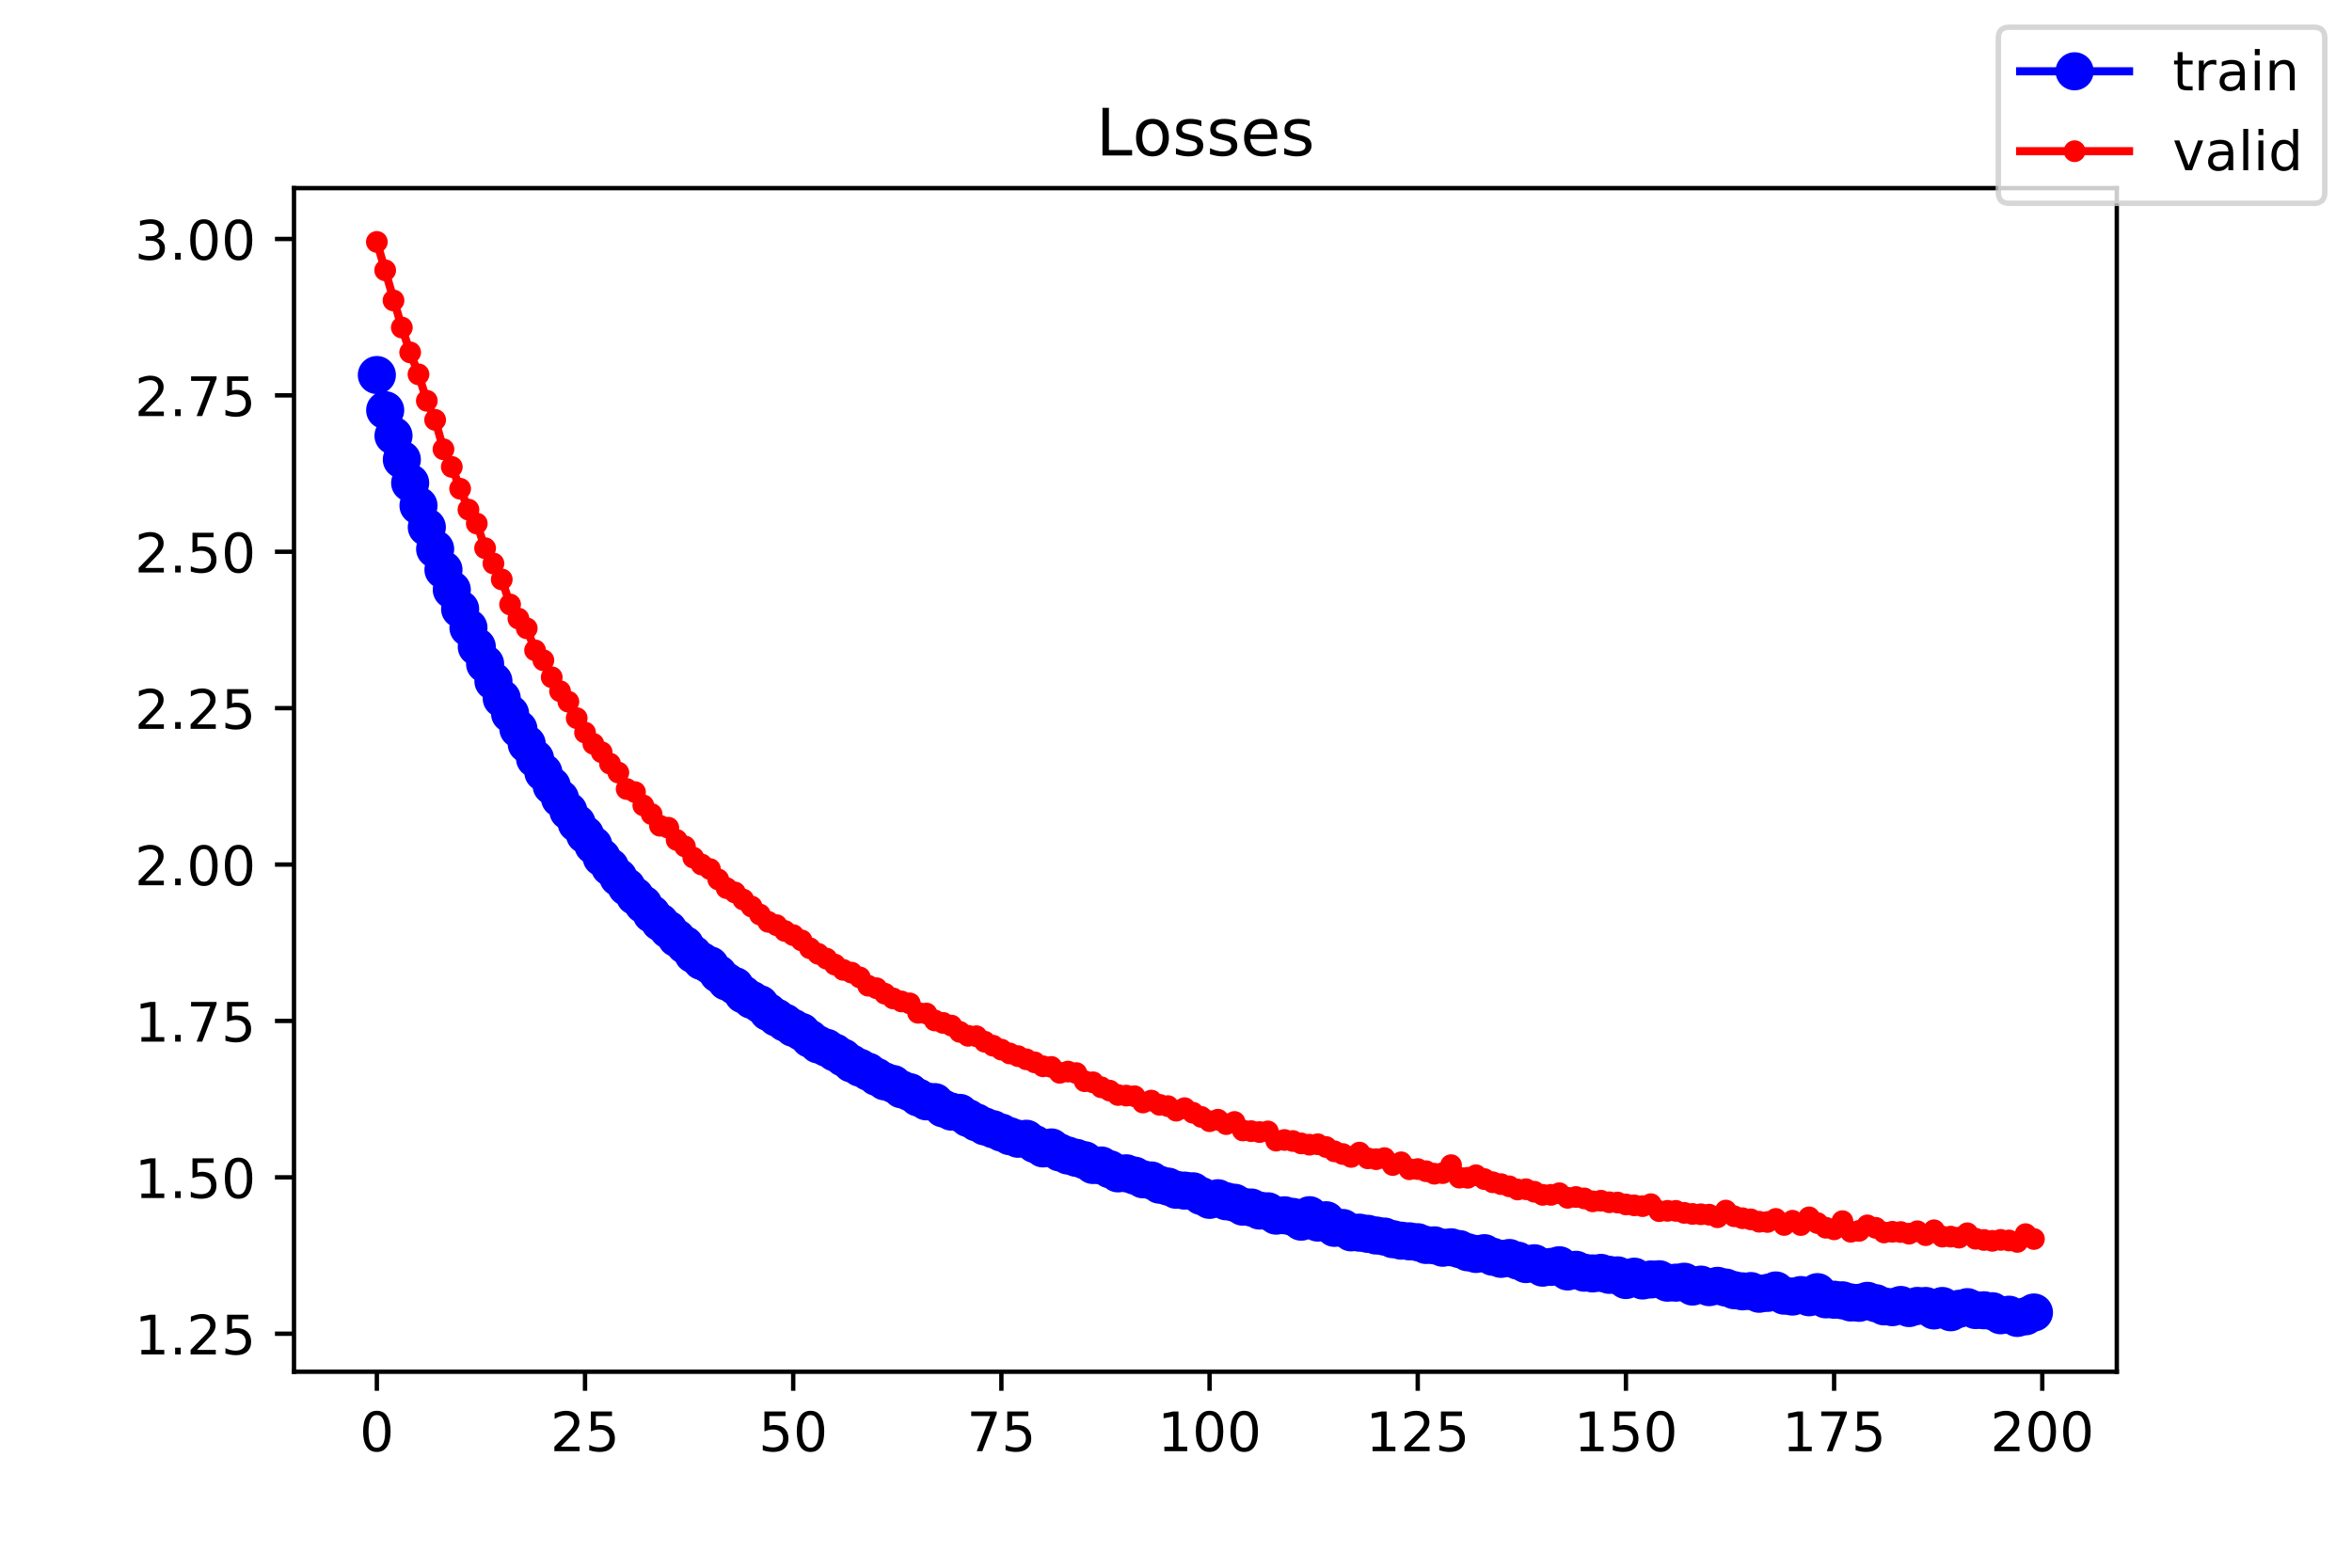 <?xml version="1.0" encoding="utf-8" standalone="no"?>
<!DOCTYPE svg PUBLIC "-//W3C//DTD SVG 1.1//EN"
  "http://www.w3.org/Graphics/SVG/1.1/DTD/svg11.dtd">
<!-- Created with matplotlib (https://matplotlib.org/) -->
<svg height="288pt" version="1.1" viewBox="0 0 432 288" width="432pt" xmlns="http://www.w3.org/2000/svg" xmlns:xlink="http://www.w3.org/1999/xlink">
 <defs>
  <style type="text/css">
*{stroke-linecap:butt;stroke-linejoin:round;white-space:pre;}
  </style>
 </defs>
 <g id="figure_1">
  <g id="patch_1">
   <path d="M 0 288 
L 432 288 
L 432 0 
L 0 0 
z
" style="fill:#ffffff;"/>
  </g>
  <g id="axes_1">
   <g id="patch_2">
    <path d="M 54 252 
L 388.8 252 
L 388.8 34.56 
L 54 34.56 
z
" style="fill:#ffffff;"/>
   </g>
   <g id="matplotlib.axis_1">
    <g id="xtick_1">
     <g id="line2d_1">
      <defs>
       <path d="M 0 0 
L 0 3.5 
" id="m3ea9cb558f" style="stroke:#000000;stroke-width:0.8;"/>
      </defs>
      <g>
       <use style="stroke:#000000;stroke-width:0.8;" x="69.218" xlink:href="#m3ea9cb558f" y="252"/>
      </g>
     </g>
     <g id="text_1">
      <!-- 0 -->
      <defs>
       <path d="M 31.781 66.406 
Q 24.172 66.406 20.328 58.906 
Q 16.5 51.422 16.5 36.375 
Q 16.5 21.391 20.328 13.891 
Q 24.172 6.391 31.781 6.391 
Q 39.453 6.391 43.281 13.891 
Q 47.125 21.391 47.125 36.375 
Q 47.125 51.422 43.281 58.906 
Q 39.453 66.406 31.781 66.406 
z
M 31.781 74.219 
Q 44.047 74.219 50.516 64.516 
Q 56.984 54.828 56.984 36.375 
Q 56.984 17.969 50.516 8.266 
Q 44.047 -1.422 31.781 -1.422 
Q 19.531 -1.422 13.062 8.266 
Q 6.594 17.969 6.594 36.375 
Q 6.594 54.828 13.062 64.516 
Q 19.531 74.219 31.781 74.219 
z
" id="DejaVuSans-48"/>
      </defs>
      <g transform="translate(66.037 266.598)scale(0.1 -0.1)">
       <use xlink:href="#DejaVuSans-48"/>
      </g>
     </g>
    </g>
    <g id="xtick_2">
     <g id="line2d_2">
      <g>
       <use style="stroke:#000000;stroke-width:0.8;" x="107.455" xlink:href="#m3ea9cb558f" y="252"/>
      </g>
     </g>
     <g id="text_2">
      <!-- 25 -->
      <defs>
       <path d="M 19.188 8.297 
L 53.609 8.297 
L 53.609 0 
L 7.328 0 
L 7.328 8.297 
Q 12.938 14.109 22.625 23.891 
Q 32.328 33.688 34.812 36.531 
Q 39.547 41.844 41.422 45.531 
Q 43.312 49.219 43.312 52.781 
Q 43.312 58.594 39.234 62.25 
Q 35.156 65.922 28.609 65.922 
Q 23.969 65.922 18.812 64.312 
Q 13.672 62.703 7.812 59.422 
L 7.812 69.391 
Q 13.766 71.781 18.938 73 
Q 24.125 74.219 28.422 74.219 
Q 39.75 74.219 46.484 68.547 
Q 53.219 62.891 53.219 53.422 
Q 53.219 48.922 51.531 44.891 
Q 49.859 40.875 45.406 35.406 
Q 44.188 33.984 37.641 27.219 
Q 31.109 20.453 19.188 8.297 
z
" id="DejaVuSans-50"/>
       <path d="M 10.797 72.906 
L 49.516 72.906 
L 49.516 64.594 
L 19.828 64.594 
L 19.828 46.734 
Q 21.969 47.469 24.109 47.828 
Q 26.266 48.188 28.422 48.188 
Q 40.625 48.188 47.75 41.5 
Q 54.891 34.812 54.891 23.391 
Q 54.891 11.625 47.562 5.094 
Q 40.234 -1.422 26.906 -1.422 
Q 22.312 -1.422 17.547 -0.641 
Q 12.797 0.141 7.719 1.703 
L 7.719 11.625 
Q 12.109 9.234 16.797 8.062 
Q 21.484 6.891 26.703 6.891 
Q 35.156 6.891 40.078 11.328 
Q 45.016 15.766 45.016 23.391 
Q 45.016 31 40.078 35.438 
Q 35.156 39.891 26.703 39.891 
Q 22.75 39.891 18.812 39.016 
Q 14.891 38.141 10.797 36.281 
z
" id="DejaVuSans-53"/>
      </defs>
      <g transform="translate(101.092 266.598)scale(0.1 -0.1)">
       <use xlink:href="#DejaVuSans-50"/>
       <use x="63.623" xlink:href="#DejaVuSans-53"/>
      </g>
     </g>
    </g>
    <g id="xtick_3">
     <g id="line2d_3">
      <g>
       <use style="stroke:#000000;stroke-width:0.8;" x="145.691" xlink:href="#m3ea9cb558f" y="252"/>
      </g>
     </g>
     <g id="text_3">
      <!-- 50 -->
      <g transform="translate(139.329 266.598)scale(0.1 -0.1)">
       <use xlink:href="#DejaVuSans-53"/>
       <use x="63.623" xlink:href="#DejaVuSans-48"/>
      </g>
     </g>
    </g>
    <g id="xtick_4">
     <g id="line2d_4">
      <g>
       <use style="stroke:#000000;stroke-width:0.8;" x="183.928" xlink:href="#m3ea9cb558f" y="252"/>
      </g>
     </g>
     <g id="text_4">
      <!-- 75 -->
      <defs>
       <path d="M 8.203 72.906 
L 55.078 72.906 
L 55.078 68.703 
L 28.609 0 
L 18.312 0 
L 43.219 64.594 
L 8.203 64.594 
z
" id="DejaVuSans-55"/>
      </defs>
      <g transform="translate(177.566 266.598)scale(0.1 -0.1)">
       <use xlink:href="#DejaVuSans-55"/>
       <use x="63.623" xlink:href="#DejaVuSans-53"/>
      </g>
     </g>
    </g>
    <g id="xtick_5">
     <g id="line2d_5">
      <g>
       <use style="stroke:#000000;stroke-width:0.8;" x="222.165" xlink:href="#m3ea9cb558f" y="252"/>
      </g>
     </g>
     <g id="text_5">
      <!-- 100 -->
      <defs>
       <path d="M 12.406 8.297 
L 28.516 8.297 
L 28.516 63.922 
L 10.984 60.406 
L 10.984 69.391 
L 28.422 72.906 
L 38.281 72.906 
L 38.281 8.297 
L 54.391 8.297 
L 54.391 0 
L 12.406 0 
z
" id="DejaVuSans-49"/>
      </defs>
      <g transform="translate(212.621 266.598)scale(0.1 -0.1)">
       <use xlink:href="#DejaVuSans-49"/>
       <use x="63.623" xlink:href="#DejaVuSans-48"/>
       <use x="127.246" xlink:href="#DejaVuSans-48"/>
      </g>
     </g>
    </g>
    <g id="xtick_6">
     <g id="line2d_6">
      <g>
       <use style="stroke:#000000;stroke-width:0.8;" x="260.401" xlink:href="#m3ea9cb558f" y="252"/>
      </g>
     </g>
     <g id="text_6">
      <!-- 125 -->
      <g transform="translate(250.858 266.598)scale(0.1 -0.1)">
       <use xlink:href="#DejaVuSans-49"/>
       <use x="63.623" xlink:href="#DejaVuSans-50"/>
       <use x="127.246" xlink:href="#DejaVuSans-53"/>
      </g>
     </g>
    </g>
    <g id="xtick_7">
     <g id="line2d_7">
      <g>
       <use style="stroke:#000000;stroke-width:0.8;" x="298.638" xlink:href="#m3ea9cb558f" y="252"/>
      </g>
     </g>
     <g id="text_7">
      <!-- 150 -->
      <g transform="translate(289.094 266.598)scale(0.1 -0.1)">
       <use xlink:href="#DejaVuSans-49"/>
       <use x="63.623" xlink:href="#DejaVuSans-53"/>
       <use x="127.246" xlink:href="#DejaVuSans-48"/>
      </g>
     </g>
    </g>
    <g id="xtick_8">
     <g id="line2d_8">
      <g>
       <use style="stroke:#000000;stroke-width:0.8;" x="336.875" xlink:href="#m3ea9cb558f" y="252"/>
      </g>
     </g>
     <g id="text_8">
      <!-- 175 -->
      <g transform="translate(327.331 266.598)scale(0.1 -0.1)">
       <use xlink:href="#DejaVuSans-49"/>
       <use x="63.623" xlink:href="#DejaVuSans-55"/>
       <use x="127.246" xlink:href="#DejaVuSans-53"/>
      </g>
     </g>
    </g>
    <g id="xtick_9">
     <g id="line2d_9">
      <g>
       <use style="stroke:#000000;stroke-width:0.8;" x="375.111" xlink:href="#m3ea9cb558f" y="252"/>
      </g>
     </g>
     <g id="text_9">
      <!-- 200 -->
      <g transform="translate(365.568 266.598)scale(0.1 -0.1)">
       <use xlink:href="#DejaVuSans-50"/>
       <use x="63.623" xlink:href="#DejaVuSans-48"/>
       <use x="127.246" xlink:href="#DejaVuSans-48"/>
      </g>
     </g>
    </g>
   </g>
   <g id="matplotlib.axis_2">
    <g id="ytick_1">
     <g id="line2d_10">
      <defs>
       <path d="M 0 0 
L -3.5 0 
" id="m78a3c31e63" style="stroke:#000000;stroke-width:0.8;"/>
      </defs>
      <g>
       <use style="stroke:#000000;stroke-width:0.8;" x="54" xlink:href="#m78a3c31e63" y="245.017"/>
      </g>
     </g>
     <g id="text_10">
      <!-- 1.25 -->
      <defs>
       <path d="M 10.688 12.406 
L 21 12.406 
L 21 0 
L 10.688 0 
z
" id="DejaVuSans-46"/>
      </defs>
      <g transform="translate(24.734 248.816)scale(0.1 -0.1)">
       <use xlink:href="#DejaVuSans-49"/>
       <use x="63.623" xlink:href="#DejaVuSans-46"/>
       <use x="95.41" xlink:href="#DejaVuSans-50"/>
       <use x="159.033" xlink:href="#DejaVuSans-53"/>
      </g>
     </g>
    </g>
    <g id="ytick_2">
     <g id="line2d_11">
      <g>
       <use style="stroke:#000000;stroke-width:0.8;" x="54" xlink:href="#m78a3c31e63" y="216.287"/>
      </g>
     </g>
     <g id="text_11">
      <!-- 1.50 -->
      <g transform="translate(24.734 220.086)scale(0.1 -0.1)">
       <use xlink:href="#DejaVuSans-49"/>
       <use x="63.623" xlink:href="#DejaVuSans-46"/>
       <use x="95.41" xlink:href="#DejaVuSans-53"/>
       <use x="159.033" xlink:href="#DejaVuSans-48"/>
      </g>
     </g>
    </g>
    <g id="ytick_3">
     <g id="line2d_12">
      <g>
       <use style="stroke:#000000;stroke-width:0.8;" x="54" xlink:href="#m78a3c31e63" y="187.556"/>
      </g>
     </g>
     <g id="text_12">
      <!-- 1.75 -->
      <g transform="translate(24.734 191.356)scale(0.1 -0.1)">
       <use xlink:href="#DejaVuSans-49"/>
       <use x="63.623" xlink:href="#DejaVuSans-46"/>
       <use x="95.41" xlink:href="#DejaVuSans-55"/>
       <use x="159.033" xlink:href="#DejaVuSans-53"/>
      </g>
     </g>
    </g>
    <g id="ytick_4">
     <g id="line2d_13">
      <g>
       <use style="stroke:#000000;stroke-width:0.8;" x="54" xlink:href="#m78a3c31e63" y="158.826"/>
      </g>
     </g>
     <g id="text_13">
      <!-- 2.00 -->
      <g transform="translate(24.734 162.625)scale(0.1 -0.1)">
       <use xlink:href="#DejaVuSans-50"/>
       <use x="63.623" xlink:href="#DejaVuSans-46"/>
       <use x="95.41" xlink:href="#DejaVuSans-48"/>
       <use x="159.033" xlink:href="#DejaVuSans-48"/>
      </g>
     </g>
    </g>
    <g id="ytick_5">
     <g id="line2d_14">
      <g>
       <use style="stroke:#000000;stroke-width:0.8;" x="54" xlink:href="#m78a3c31e63" y="130.096"/>
      </g>
     </g>
     <g id="text_14">
      <!-- 2.25 -->
      <g transform="translate(24.734 133.895)scale(0.1 -0.1)">
       <use xlink:href="#DejaVuSans-50"/>
       <use x="63.623" xlink:href="#DejaVuSans-46"/>
       <use x="95.41" xlink:href="#DejaVuSans-50"/>
       <use x="159.033" xlink:href="#DejaVuSans-53"/>
      </g>
     </g>
    </g>
    <g id="ytick_6">
     <g id="line2d_15">
      <g>
       <use style="stroke:#000000;stroke-width:0.8;" x="54" xlink:href="#m78a3c31e63" y="101.365"/>
      </g>
     </g>
     <g id="text_15">
      <!-- 2.50 -->
      <g transform="translate(24.734 105.165)scale(0.1 -0.1)">
       <use xlink:href="#DejaVuSans-50"/>
       <use x="63.623" xlink:href="#DejaVuSans-46"/>
       <use x="95.41" xlink:href="#DejaVuSans-53"/>
       <use x="159.033" xlink:href="#DejaVuSans-48"/>
      </g>
     </g>
    </g>
    <g id="ytick_7">
     <g id="line2d_16">
      <g>
       <use style="stroke:#000000;stroke-width:0.8;" x="54" xlink:href="#m78a3c31e63" y="72.635"/>
      </g>
     </g>
     <g id="text_16">
      <!-- 2.75 -->
      <g transform="translate(24.734 76.434)scale(0.1 -0.1)">
       <use xlink:href="#DejaVuSans-50"/>
       <use x="63.623" xlink:href="#DejaVuSans-46"/>
       <use x="95.41" xlink:href="#DejaVuSans-55"/>
       <use x="159.033" xlink:href="#DejaVuSans-53"/>
      </g>
     </g>
    </g>
    <g id="ytick_8">
     <g id="line2d_17">
      <g>
       <use style="stroke:#000000;stroke-width:0.8;" x="54" xlink:href="#m78a3c31e63" y="43.905"/>
      </g>
     </g>
     <g id="text_17">
      <!-- 3.00 -->
      <defs>
       <path d="M 40.578 39.312 
Q 47.656 37.797 51.625 33 
Q 55.609 28.219 55.609 21.188 
Q 55.609 10.406 48.188 4.484 
Q 40.766 -1.422 27.094 -1.422 
Q 22.516 -1.422 17.656 -0.516 
Q 12.797 0.391 7.625 2.203 
L 7.625 11.719 
Q 11.719 9.328 16.594 8.109 
Q 21.484 6.891 26.812 6.891 
Q 36.078 6.891 40.938 10.547 
Q 45.797 14.203 45.797 21.188 
Q 45.797 27.641 41.281 31.266 
Q 36.766 34.906 28.719 34.906 
L 20.219 34.906 
L 20.219 43.016 
L 29.109 43.016 
Q 36.375 43.016 40.234 45.922 
Q 44.094 48.828 44.094 54.297 
Q 44.094 59.906 40.109 62.906 
Q 36.141 65.922 28.719 65.922 
Q 24.656 65.922 20.016 65.031 
Q 15.375 64.156 9.812 62.312 
L 9.812 71.094 
Q 15.438 72.656 20.344 73.438 
Q 25.25 74.219 29.594 74.219 
Q 40.828 74.219 47.359 69.109 
Q 53.906 64.016 53.906 55.328 
Q 53.906 49.266 50.438 45.094 
Q 46.969 40.922 40.578 39.312 
z
" id="DejaVuSans-51"/>
      </defs>
      <g transform="translate(24.734 47.704)scale(0.1 -0.1)">
       <use xlink:href="#DejaVuSans-51"/>
       <use x="63.623" xlink:href="#DejaVuSans-46"/>
       <use x="95.41" xlink:href="#DejaVuSans-48"/>
       <use x="159.033" xlink:href="#DejaVuSans-48"/>
      </g>
     </g>
    </g>
   </g>
   <g id="line2d_18">
    <path clip-path="url(#p44a50d2306)" d="M 69.218 68.898 
L 70.748 75.362 
L 73.807 84.427 
L 76.866 92.883 
L 81.454 104.682 
L 84.513 111.893 
L 89.101 121.963 
L 92.16 128.314 
L 98.278 139.373 
L 101.337 144.371 
L 105.925 151.244 
L 110.514 157.527 
L 116.632 164.631 
L 118.161 166.141 
L 119.691 167.901 
L 124.279 172.348 
L 125.808 173.612 
L 127.338 175.303 
L 128.867 176.556 
L 130.397 177.343 
L 133.456 180.324 
L 134.985 181.145 
L 136.515 182.677 
L 138.044 183.682 
L 139.574 184.479 
L 141.103 185.916 
L 144.162 187.863 
L 145.691 188.832 
L 147.221 189.574 
L 148.75 190.829 
L 150.28 191.879 
L 151.809 192.49 
L 154.868 194.283 
L 156.398 195.376 
L 159.457 196.878 
L 162.516 198.666 
L 164.045 199.142 
L 165.575 200.118 
L 167.104 200.645 
L 168.633 201.619 
L 170.163 202.331 
L 171.692 202.469 
L 173.222 203.63 
L 174.751 204.216 
L 176.281 204.449 
L 177.81 205.405 
L 180.869 206.937 
L 183.928 208.069 
L 185.458 208.726 
L 186.987 209.202 
L 188.516 209.204 
L 190.046 210.163 
L 191.575 210.975 
L 193.105 210.798 
L 194.634 211.715 
L 196.164 212.287 
L 199.223 213.152 
L 200.752 214.021 
L 202.282 214.113 
L 205.341 215.559 
L 206.87 215.55 
L 208.4 215.98 
L 209.929 216.647 
L 211.458 216.863 
L 212.988 217.638 
L 214.517 217.986 
L 216.047 218.574 
L 219.106 218.855 
L 220.635 219.72 
L 222.165 220.427 
L 223.694 220.129 
L 225.224 220.689 
L 226.753 220.959 
L 228.283 221.678 
L 229.812 221.834 
L 231.342 222.39 
L 232.871 222.528 
L 234.4 223.324 
L 235.93 223.262 
L 237.459 223.558 
L 238.989 224.432 
L 240.518 223.247 
L 242.048 224.601 
L 243.577 224.172 
L 245.107 225.571 
L 246.636 225.593 
L 248.166 226.395 
L 249.695 226.453 
L 254.284 227.169 
L 255.813 227.647 
L 257.342 227.921 
L 260.401 228.21 
L 261.931 228.71 
L 263.46 228.783 
L 264.99 229.221 
L 266.519 229.137 
L 268.049 229.47 
L 269.578 230.056 
L 271.108 230.364 
L 272.637 230.222 
L 274.167 230.874 
L 275.696 231.263 
L 277.225 231.108 
L 278.755 231.586 
L 280.284 232.221 
L 281.814 232.074 
L 283.343 232.88 
L 284.873 232.741 
L 286.402 232.439 
L 287.932 233.58 
L 289.461 233.274 
L 290.991 233.806 
L 292.52 233.942 
L 294.05 233.846 
L 295.579 234.204 
L 297.109 234.298 
L 298.638 235.155 
L 300.167 234.541 
L 301.697 235.236 
L 303.226 235.049 
L 304.756 235.014 
L 306.285 235.643 
L 307.815 235.638 
L 309.344 235.468 
L 310.874 236.353 
L 312.403 236 
L 313.933 236.462 
L 315.462 236.225 
L 316.992 236.542 
L 318.521 237.021 
L 320.051 237.232 
L 321.58 237.184 
L 323.109 237.677 
L 324.639 237.515 
L 326.168 237.072 
L 327.698 238.025 
L 329.227 238.193 
L 330.757 237.915 
L 332.286 238.318 
L 333.816 237.38 
L 335.345 238.701 
L 338.404 238.882 
L 339.934 239.276 
L 341.463 239.339 
L 342.993 238.98 
L 344.522 239.409 
L 346.051 239.993 
L 347.581 240.141 
L 349.11 239.737 
L 350.64 240.301 
L 352.169 239.914 
L 353.699 239.922 
L 355.228 240.742 
L 356.758 239.925 
L 358.287 241.072 
L 359.817 240.44 
L 361.346 240.137 
L 362.876 240.671 
L 364.405 240.711 
L 365.934 240.886 
L 367.464 241.627 
L 368.993 241.527 
L 370.523 242.116 
L 372.052 241.814 
L 373.582 241.121 
L 373.582 241.121 
" style="fill:none;stroke:#0000ff;stroke-linecap:square;stroke-width:1.5;"/>
    <defs>
     <path d="M 0 3 
C 0.796 3 1.559 2.684 2.121 2.121 
C 2.684 1.559 3 0.796 3 0 
C 3 -0.796 2.684 -1.559 2.121 -2.121 
C 1.559 -2.684 0.796 -3 0 -3 
C -0.796 -3 -1.559 -2.684 -2.121 -2.121 
C -2.684 -1.559 -3 -0.796 -3 0 
C -3 0.796 -2.684 1.559 -2.121 2.121 
C -1.559 2.684 -0.796 3 0 3 
z
" id="m409295b47e" style="stroke:#0000ff;"/>
    </defs>
    <g clip-path="url(#p44a50d2306)">
     <use style="fill:#0000ff;stroke:#0000ff;" x="69.218" xlink:href="#m409295b47e" y="68.898"/>
     <use style="fill:#0000ff;stroke:#0000ff;" x="70.748" xlink:href="#m409295b47e" y="75.362"/>
     <use style="fill:#0000ff;stroke:#0000ff;" x="72.277" xlink:href="#m409295b47e" y="80.046"/>
     <use style="fill:#0000ff;stroke:#0000ff;" x="73.807" xlink:href="#m409295b47e" y="84.427"/>
     <use style="fill:#0000ff;stroke:#0000ff;" x="75.336" xlink:href="#m409295b47e" y="88.718"/>
     <use style="fill:#0000ff;stroke:#0000ff;" x="76.866" xlink:href="#m409295b47e" y="92.883"/>
     <use style="fill:#0000ff;stroke:#0000ff;" x="78.395" xlink:href="#m409295b47e" y="96.858"/>
     <use style="fill:#0000ff;stroke:#0000ff;" x="79.924" xlink:href="#m409295b47e" y="100.866"/>
     <use style="fill:#0000ff;stroke:#0000ff;" x="81.454" xlink:href="#m409295b47e" y="104.682"/>
     <use style="fill:#0000ff;stroke:#0000ff;" x="82.983" xlink:href="#m409295b47e" y="108.346"/>
     <use style="fill:#0000ff;stroke:#0000ff;" x="84.513" xlink:href="#m409295b47e" y="111.893"/>
     <use style="fill:#0000ff;stroke:#0000ff;" x="86.042" xlink:href="#m409295b47e" y="115.323"/>
     <use style="fill:#0000ff;stroke:#0000ff;" x="87.572" xlink:href="#m409295b47e" y="118.825"/>
     <use style="fill:#0000ff;stroke:#0000ff;" x="89.101" xlink:href="#m409295b47e" y="121.963"/>
     <use style="fill:#0000ff;stroke:#0000ff;" x="90.631" xlink:href="#m409295b47e" y="125.147"/>
     <use style="fill:#0000ff;stroke:#0000ff;" x="92.16" xlink:href="#m409295b47e" y="128.314"/>
     <use style="fill:#0000ff;stroke:#0000ff;" x="93.69" xlink:href="#m409295b47e" y="131.112"/>
     <use style="fill:#0000ff;stroke:#0000ff;" x="95.219" xlink:href="#m409295b47e" y="133.92"/>
     <use style="fill:#0000ff;stroke:#0000ff;" x="96.749" xlink:href="#m409295b47e" y="136.686"/>
     <use style="fill:#0000ff;stroke:#0000ff;" x="98.278" xlink:href="#m409295b47e" y="139.373"/>
     <use style="fill:#0000ff;stroke:#0000ff;" x="99.807" xlink:href="#m409295b47e" y="141.896"/>
     <use style="fill:#0000ff;stroke:#0000ff;" x="101.337" xlink:href="#m409295b47e" y="144.371"/>
     <use style="fill:#0000ff;stroke:#0000ff;" x="102.866" xlink:href="#m409295b47e" y="146.682"/>
     <use style="fill:#0000ff;stroke:#0000ff;" x="104.396" xlink:href="#m409295b47e" y="149.006"/>
     <use style="fill:#0000ff;stroke:#0000ff;" x="105.925" xlink:href="#m409295b47e" y="151.244"/>
     <use style="fill:#0000ff;stroke:#0000ff;" x="107.455" xlink:href="#m409295b47e" y="153.334"/>
     <use style="fill:#0000ff;stroke:#0000ff;" x="108.984" xlink:href="#m409295b47e" y="155.279"/>
     <use style="fill:#0000ff;stroke:#0000ff;" x="110.514" xlink:href="#m409295b47e" y="157.527"/>
     <use style="fill:#0000ff;stroke:#0000ff;" x="112.043" xlink:href="#m409295b47e" y="159.29"/>
     <use style="fill:#0000ff;stroke:#0000ff;" x="113.573" xlink:href="#m409295b47e" y="161.185"/>
     <use style="fill:#0000ff;stroke:#0000ff;" x="115.102" xlink:href="#m409295b47e" y="162.951"/>
     <use style="fill:#0000ff;stroke:#0000ff;" x="116.632" xlink:href="#m409295b47e" y="164.631"/>
     <use style="fill:#0000ff;stroke:#0000ff;" x="118.161" xlink:href="#m409295b47e" y="166.141"/>
     <use style="fill:#0000ff;stroke:#0000ff;" x="119.691" xlink:href="#m409295b47e" y="167.901"/>
     <use style="fill:#0000ff;stroke:#0000ff;" x="121.22" xlink:href="#m409295b47e" y="169.42"/>
     <use style="fill:#0000ff;stroke:#0000ff;" x="122.749" xlink:href="#m409295b47e" y="170.788"/>
     <use style="fill:#0000ff;stroke:#0000ff;" x="124.279" xlink:href="#m409295b47e" y="172.348"/>
     <use style="fill:#0000ff;stroke:#0000ff;" x="125.808" xlink:href="#m409295b47e" y="173.612"/>
     <use style="fill:#0000ff;stroke:#0000ff;" x="127.338" xlink:href="#m409295b47e" y="175.303"/>
     <use style="fill:#0000ff;stroke:#0000ff;" x="128.867" xlink:href="#m409295b47e" y="176.556"/>
     <use style="fill:#0000ff;stroke:#0000ff;" x="130.397" xlink:href="#m409295b47e" y="177.343"/>
     <use style="fill:#0000ff;stroke:#0000ff;" x="131.926" xlink:href="#m409295b47e" y="178.911"/>
     <use style="fill:#0000ff;stroke:#0000ff;" x="133.456" xlink:href="#m409295b47e" y="180.324"/>
     <use style="fill:#0000ff;stroke:#0000ff;" x="134.985" xlink:href="#m409295b47e" y="181.145"/>
     <use style="fill:#0000ff;stroke:#0000ff;" x="136.515" xlink:href="#m409295b47e" y="182.677"/>
     <use style="fill:#0000ff;stroke:#0000ff;" x="138.044" xlink:href="#m409295b47e" y="183.682"/>
     <use style="fill:#0000ff;stroke:#0000ff;" x="139.574" xlink:href="#m409295b47e" y="184.479"/>
     <use style="fill:#0000ff;stroke:#0000ff;" x="141.103" xlink:href="#m409295b47e" y="185.916"/>
     <use style="fill:#0000ff;stroke:#0000ff;" x="142.633" xlink:href="#m409295b47e" y="186.939"/>
     <use style="fill:#0000ff;stroke:#0000ff;" x="144.162" xlink:href="#m409295b47e" y="187.863"/>
     <use style="fill:#0000ff;stroke:#0000ff;" x="145.691" xlink:href="#m409295b47e" y="188.832"/>
     <use style="fill:#0000ff;stroke:#0000ff;" x="147.221" xlink:href="#m409295b47e" y="189.574"/>
     <use style="fill:#0000ff;stroke:#0000ff;" x="148.75" xlink:href="#m409295b47e" y="190.829"/>
     <use style="fill:#0000ff;stroke:#0000ff;" x="150.28" xlink:href="#m409295b47e" y="191.879"/>
     <use style="fill:#0000ff;stroke:#0000ff;" x="151.809" xlink:href="#m409295b47e" y="192.49"/>
     <use style="fill:#0000ff;stroke:#0000ff;" x="153.339" xlink:href="#m409295b47e" y="193.36"/>
     <use style="fill:#0000ff;stroke:#0000ff;" x="154.868" xlink:href="#m409295b47e" y="194.283"/>
     <use style="fill:#0000ff;stroke:#0000ff;" x="156.398" xlink:href="#m409295b47e" y="195.376"/>
     <use style="fill:#0000ff;stroke:#0000ff;" x="157.927" xlink:href="#m409295b47e" y="196.148"/>
     <use style="fill:#0000ff;stroke:#0000ff;" x="159.457" xlink:href="#m409295b47e" y="196.878"/>
     <use style="fill:#0000ff;stroke:#0000ff;" x="160.986" xlink:href="#m409295b47e" y="197.826"/>
     <use style="fill:#0000ff;stroke:#0000ff;" x="162.516" xlink:href="#m409295b47e" y="198.666"/>
     <use style="fill:#0000ff;stroke:#0000ff;" x="164.045" xlink:href="#m409295b47e" y="199.142"/>
     <use style="fill:#0000ff;stroke:#0000ff;" x="165.575" xlink:href="#m409295b47e" y="200.118"/>
     <use style="fill:#0000ff;stroke:#0000ff;" x="167.104" xlink:href="#m409295b47e" y="200.645"/>
     <use style="fill:#0000ff;stroke:#0000ff;" x="168.633" xlink:href="#m409295b47e" y="201.619"/>
     <use style="fill:#0000ff;stroke:#0000ff;" x="170.163" xlink:href="#m409295b47e" y="202.331"/>
     <use style="fill:#0000ff;stroke:#0000ff;" x="171.692" xlink:href="#m409295b47e" y="202.469"/>
     <use style="fill:#0000ff;stroke:#0000ff;" x="173.222" xlink:href="#m409295b47e" y="203.63"/>
     <use style="fill:#0000ff;stroke:#0000ff;" x="174.751" xlink:href="#m409295b47e" y="204.216"/>
     <use style="fill:#0000ff;stroke:#0000ff;" x="176.281" xlink:href="#m409295b47e" y="204.449"/>
     <use style="fill:#0000ff;stroke:#0000ff;" x="177.81" xlink:href="#m409295b47e" y="205.405"/>
     <use style="fill:#0000ff;stroke:#0000ff;" x="179.34" xlink:href="#m409295b47e" y="206.193"/>
     <use style="fill:#0000ff;stroke:#0000ff;" x="180.869" xlink:href="#m409295b47e" y="206.937"/>
     <use style="fill:#0000ff;stroke:#0000ff;" x="182.399" xlink:href="#m409295b47e" y="207.451"/>
     <use style="fill:#0000ff;stroke:#0000ff;" x="183.928" xlink:href="#m409295b47e" y="208.069"/>
     <use style="fill:#0000ff;stroke:#0000ff;" x="185.458" xlink:href="#m409295b47e" y="208.726"/>
     <use style="fill:#0000ff;stroke:#0000ff;" x="186.987" xlink:href="#m409295b47e" y="209.202"/>
     <use style="fill:#0000ff;stroke:#0000ff;" x="188.516" xlink:href="#m409295b47e" y="209.204"/>
     <use style="fill:#0000ff;stroke:#0000ff;" x="190.046" xlink:href="#m409295b47e" y="210.163"/>
     <use style="fill:#0000ff;stroke:#0000ff;" x="191.575" xlink:href="#m409295b47e" y="210.975"/>
     <use style="fill:#0000ff;stroke:#0000ff;" x="193.105" xlink:href="#m409295b47e" y="210.798"/>
     <use style="fill:#0000ff;stroke:#0000ff;" x="194.634" xlink:href="#m409295b47e" y="211.715"/>
     <use style="fill:#0000ff;stroke:#0000ff;" x="196.164" xlink:href="#m409295b47e" y="212.287"/>
     <use style="fill:#0000ff;stroke:#0000ff;" x="197.693" xlink:href="#m409295b47e" y="212.708"/>
     <use style="fill:#0000ff;stroke:#0000ff;" x="199.223" xlink:href="#m409295b47e" y="213.152"/>
     <use style="fill:#0000ff;stroke:#0000ff;" x="200.752" xlink:href="#m409295b47e" y="214.021"/>
     <use style="fill:#0000ff;stroke:#0000ff;" x="202.282" xlink:href="#m409295b47e" y="214.113"/>
     <use style="fill:#0000ff;stroke:#0000ff;" x="203.811" xlink:href="#m409295b47e" y="214.799"/>
     <use style="fill:#0000ff;stroke:#0000ff;" x="205.341" xlink:href="#m409295b47e" y="215.559"/>
     <use style="fill:#0000ff;stroke:#0000ff;" x="206.87" xlink:href="#m409295b47e" y="215.55"/>
     <use style="fill:#0000ff;stroke:#0000ff;" x="208.4" xlink:href="#m409295b47e" y="215.98"/>
     <use style="fill:#0000ff;stroke:#0000ff;" x="209.929" xlink:href="#m409295b47e" y="216.647"/>
     <use style="fill:#0000ff;stroke:#0000ff;" x="211.458" xlink:href="#m409295b47e" y="216.863"/>
     <use style="fill:#0000ff;stroke:#0000ff;" x="212.988" xlink:href="#m409295b47e" y="217.638"/>
     <use style="fill:#0000ff;stroke:#0000ff;" x="214.517" xlink:href="#m409295b47e" y="217.986"/>
     <use style="fill:#0000ff;stroke:#0000ff;" x="216.047" xlink:href="#m409295b47e" y="218.574"/>
     <use style="fill:#0000ff;stroke:#0000ff;" x="217.576" xlink:href="#m409295b47e" y="218.727"/>
     <use style="fill:#0000ff;stroke:#0000ff;" x="219.106" xlink:href="#m409295b47e" y="218.855"/>
     <use style="fill:#0000ff;stroke:#0000ff;" x="220.635" xlink:href="#m409295b47e" y="219.72"/>
     <use style="fill:#0000ff;stroke:#0000ff;" x="222.165" xlink:href="#m409295b47e" y="220.427"/>
     <use style="fill:#0000ff;stroke:#0000ff;" x="223.694" xlink:href="#m409295b47e" y="220.129"/>
     <use style="fill:#0000ff;stroke:#0000ff;" x="225.224" xlink:href="#m409295b47e" y="220.689"/>
     <use style="fill:#0000ff;stroke:#0000ff;" x="226.753" xlink:href="#m409295b47e" y="220.959"/>
     <use style="fill:#0000ff;stroke:#0000ff;" x="228.283" xlink:href="#m409295b47e" y="221.678"/>
     <use style="fill:#0000ff;stroke:#0000ff;" x="229.812" xlink:href="#m409295b47e" y="221.834"/>
     <use style="fill:#0000ff;stroke:#0000ff;" x="231.342" xlink:href="#m409295b47e" y="222.39"/>
     <use style="fill:#0000ff;stroke:#0000ff;" x="232.871" xlink:href="#m409295b47e" y="222.528"/>
     <use style="fill:#0000ff;stroke:#0000ff;" x="234.4" xlink:href="#m409295b47e" y="223.324"/>
     <use style="fill:#0000ff;stroke:#0000ff;" x="235.93" xlink:href="#m409295b47e" y="223.262"/>
     <use style="fill:#0000ff;stroke:#0000ff;" x="237.459" xlink:href="#m409295b47e" y="223.558"/>
     <use style="fill:#0000ff;stroke:#0000ff;" x="238.989" xlink:href="#m409295b47e" y="224.432"/>
     <use style="fill:#0000ff;stroke:#0000ff;" x="240.518" xlink:href="#m409295b47e" y="223.247"/>
     <use style="fill:#0000ff;stroke:#0000ff;" x="242.048" xlink:href="#m409295b47e" y="224.601"/>
     <use style="fill:#0000ff;stroke:#0000ff;" x="243.577" xlink:href="#m409295b47e" y="224.172"/>
     <use style="fill:#0000ff;stroke:#0000ff;" x="245.107" xlink:href="#m409295b47e" y="225.571"/>
     <use style="fill:#0000ff;stroke:#0000ff;" x="246.636" xlink:href="#m409295b47e" y="225.593"/>
     <use style="fill:#0000ff;stroke:#0000ff;" x="248.166" xlink:href="#m409295b47e" y="226.395"/>
     <use style="fill:#0000ff;stroke:#0000ff;" x="249.695" xlink:href="#m409295b47e" y="226.453"/>
     <use style="fill:#0000ff;stroke:#0000ff;" x="251.225" xlink:href="#m409295b47e" y="226.667"/>
     <use style="fill:#0000ff;stroke:#0000ff;" x="252.754" xlink:href="#m409295b47e" y="226.974"/>
     <use style="fill:#0000ff;stroke:#0000ff;" x="254.284" xlink:href="#m409295b47e" y="227.169"/>
     <use style="fill:#0000ff;stroke:#0000ff;" x="255.813" xlink:href="#m409295b47e" y="227.647"/>
     <use style="fill:#0000ff;stroke:#0000ff;" x="257.342" xlink:href="#m409295b47e" y="227.921"/>
     <use style="fill:#0000ff;stroke:#0000ff;" x="258.872" xlink:href="#m409295b47e" y="228.046"/>
     <use style="fill:#0000ff;stroke:#0000ff;" x="260.401" xlink:href="#m409295b47e" y="228.21"/>
     <use style="fill:#0000ff;stroke:#0000ff;" x="261.931" xlink:href="#m409295b47e" y="228.71"/>
     <use style="fill:#0000ff;stroke:#0000ff;" x="263.46" xlink:href="#m409295b47e" y="228.783"/>
     <use style="fill:#0000ff;stroke:#0000ff;" x="264.99" xlink:href="#m409295b47e" y="229.221"/>
     <use style="fill:#0000ff;stroke:#0000ff;" x="266.519" xlink:href="#m409295b47e" y="229.137"/>
     <use style="fill:#0000ff;stroke:#0000ff;" x="268.049" xlink:href="#m409295b47e" y="229.47"/>
     <use style="fill:#0000ff;stroke:#0000ff;" x="269.578" xlink:href="#m409295b47e" y="230.056"/>
     <use style="fill:#0000ff;stroke:#0000ff;" x="271.108" xlink:href="#m409295b47e" y="230.364"/>
     <use style="fill:#0000ff;stroke:#0000ff;" x="272.637" xlink:href="#m409295b47e" y="230.222"/>
     <use style="fill:#0000ff;stroke:#0000ff;" x="274.167" xlink:href="#m409295b47e" y="230.874"/>
     <use style="fill:#0000ff;stroke:#0000ff;" x="275.696" xlink:href="#m409295b47e" y="231.263"/>
     <use style="fill:#0000ff;stroke:#0000ff;" x="277.225" xlink:href="#m409295b47e" y="231.108"/>
     <use style="fill:#0000ff;stroke:#0000ff;" x="278.755" xlink:href="#m409295b47e" y="231.586"/>
     <use style="fill:#0000ff;stroke:#0000ff;" x="280.284" xlink:href="#m409295b47e" y="232.221"/>
     <use style="fill:#0000ff;stroke:#0000ff;" x="281.814" xlink:href="#m409295b47e" y="232.074"/>
     <use style="fill:#0000ff;stroke:#0000ff;" x="283.343" xlink:href="#m409295b47e" y="232.88"/>
     <use style="fill:#0000ff;stroke:#0000ff;" x="284.873" xlink:href="#m409295b47e" y="232.741"/>
     <use style="fill:#0000ff;stroke:#0000ff;" x="286.402" xlink:href="#m409295b47e" y="232.439"/>
     <use style="fill:#0000ff;stroke:#0000ff;" x="287.932" xlink:href="#m409295b47e" y="233.58"/>
     <use style="fill:#0000ff;stroke:#0000ff;" x="289.461" xlink:href="#m409295b47e" y="233.274"/>
     <use style="fill:#0000ff;stroke:#0000ff;" x="290.991" xlink:href="#m409295b47e" y="233.806"/>
     <use style="fill:#0000ff;stroke:#0000ff;" x="292.52" xlink:href="#m409295b47e" y="233.942"/>
     <use style="fill:#0000ff;stroke:#0000ff;" x="294.05" xlink:href="#m409295b47e" y="233.846"/>
     <use style="fill:#0000ff;stroke:#0000ff;" x="295.579" xlink:href="#m409295b47e" y="234.204"/>
     <use style="fill:#0000ff;stroke:#0000ff;" x="297.109" xlink:href="#m409295b47e" y="234.298"/>
     <use style="fill:#0000ff;stroke:#0000ff;" x="298.638" xlink:href="#m409295b47e" y="235.155"/>
     <use style="fill:#0000ff;stroke:#0000ff;" x="300.167" xlink:href="#m409295b47e" y="234.541"/>
     <use style="fill:#0000ff;stroke:#0000ff;" x="301.697" xlink:href="#m409295b47e" y="235.236"/>
     <use style="fill:#0000ff;stroke:#0000ff;" x="303.226" xlink:href="#m409295b47e" y="235.049"/>
     <use style="fill:#0000ff;stroke:#0000ff;" x="304.756" xlink:href="#m409295b47e" y="235.014"/>
     <use style="fill:#0000ff;stroke:#0000ff;" x="306.285" xlink:href="#m409295b47e" y="235.643"/>
     <use style="fill:#0000ff;stroke:#0000ff;" x="307.815" xlink:href="#m409295b47e" y="235.638"/>
     <use style="fill:#0000ff;stroke:#0000ff;" x="309.344" xlink:href="#m409295b47e" y="235.468"/>
     <use style="fill:#0000ff;stroke:#0000ff;" x="310.874" xlink:href="#m409295b47e" y="236.353"/>
     <use style="fill:#0000ff;stroke:#0000ff;" x="312.403" xlink:href="#m409295b47e" y="236"/>
     <use style="fill:#0000ff;stroke:#0000ff;" x="313.933" xlink:href="#m409295b47e" y="236.462"/>
     <use style="fill:#0000ff;stroke:#0000ff;" x="315.462" xlink:href="#m409295b47e" y="236.225"/>
     <use style="fill:#0000ff;stroke:#0000ff;" x="316.992" xlink:href="#m409295b47e" y="236.542"/>
     <use style="fill:#0000ff;stroke:#0000ff;" x="318.521" xlink:href="#m409295b47e" y="237.021"/>
     <use style="fill:#0000ff;stroke:#0000ff;" x="320.051" xlink:href="#m409295b47e" y="237.232"/>
     <use style="fill:#0000ff;stroke:#0000ff;" x="321.58" xlink:href="#m409295b47e" y="237.184"/>
     <use style="fill:#0000ff;stroke:#0000ff;" x="323.109" xlink:href="#m409295b47e" y="237.677"/>
     <use style="fill:#0000ff;stroke:#0000ff;" x="324.639" xlink:href="#m409295b47e" y="237.515"/>
     <use style="fill:#0000ff;stroke:#0000ff;" x="326.168" xlink:href="#m409295b47e" y="237.072"/>
     <use style="fill:#0000ff;stroke:#0000ff;" x="327.698" xlink:href="#m409295b47e" y="238.025"/>
     <use style="fill:#0000ff;stroke:#0000ff;" x="329.227" xlink:href="#m409295b47e" y="238.193"/>
     <use style="fill:#0000ff;stroke:#0000ff;" x="330.757" xlink:href="#m409295b47e" y="237.915"/>
     <use style="fill:#0000ff;stroke:#0000ff;" x="332.286" xlink:href="#m409295b47e" y="238.318"/>
     <use style="fill:#0000ff;stroke:#0000ff;" x="333.816" xlink:href="#m409295b47e" y="237.38"/>
     <use style="fill:#0000ff;stroke:#0000ff;" x="335.345" xlink:href="#m409295b47e" y="238.701"/>
     <use style="fill:#0000ff;stroke:#0000ff;" x="336.875" xlink:href="#m409295b47e" y="238.772"/>
     <use style="fill:#0000ff;stroke:#0000ff;" x="338.404" xlink:href="#m409295b47e" y="238.882"/>
     <use style="fill:#0000ff;stroke:#0000ff;" x="339.934" xlink:href="#m409295b47e" y="239.276"/>
     <use style="fill:#0000ff;stroke:#0000ff;" x="341.463" xlink:href="#m409295b47e" y="239.339"/>
     <use style="fill:#0000ff;stroke:#0000ff;" x="342.993" xlink:href="#m409295b47e" y="238.98"/>
     <use style="fill:#0000ff;stroke:#0000ff;" x="344.522" xlink:href="#m409295b47e" y="239.409"/>
     <use style="fill:#0000ff;stroke:#0000ff;" x="346.051" xlink:href="#m409295b47e" y="239.993"/>
     <use style="fill:#0000ff;stroke:#0000ff;" x="347.581" xlink:href="#m409295b47e" y="240.141"/>
     <use style="fill:#0000ff;stroke:#0000ff;" x="349.11" xlink:href="#m409295b47e" y="239.737"/>
     <use style="fill:#0000ff;stroke:#0000ff;" x="350.64" xlink:href="#m409295b47e" y="240.301"/>
     <use style="fill:#0000ff;stroke:#0000ff;" x="352.169" xlink:href="#m409295b47e" y="239.914"/>
     <use style="fill:#0000ff;stroke:#0000ff;" x="353.699" xlink:href="#m409295b47e" y="239.922"/>
     <use style="fill:#0000ff;stroke:#0000ff;" x="355.228" xlink:href="#m409295b47e" y="240.742"/>
     <use style="fill:#0000ff;stroke:#0000ff;" x="356.758" xlink:href="#m409295b47e" y="239.925"/>
     <use style="fill:#0000ff;stroke:#0000ff;" x="358.287" xlink:href="#m409295b47e" y="241.072"/>
     <use style="fill:#0000ff;stroke:#0000ff;" x="359.817" xlink:href="#m409295b47e" y="240.44"/>
     <use style="fill:#0000ff;stroke:#0000ff;" x="361.346" xlink:href="#m409295b47e" y="240.137"/>
     <use style="fill:#0000ff;stroke:#0000ff;" x="362.876" xlink:href="#m409295b47e" y="240.671"/>
     <use style="fill:#0000ff;stroke:#0000ff;" x="364.405" xlink:href="#m409295b47e" y="240.711"/>
     <use style="fill:#0000ff;stroke:#0000ff;" x="365.934" xlink:href="#m409295b47e" y="240.886"/>
     <use style="fill:#0000ff;stroke:#0000ff;" x="367.464" xlink:href="#m409295b47e" y="241.627"/>
     <use style="fill:#0000ff;stroke:#0000ff;" x="368.993" xlink:href="#m409295b47e" y="241.527"/>
     <use style="fill:#0000ff;stroke:#0000ff;" x="370.523" xlink:href="#m409295b47e" y="242.116"/>
     <use style="fill:#0000ff;stroke:#0000ff;" x="372.052" xlink:href="#m409295b47e" y="241.814"/>
     <use style="fill:#0000ff;stroke:#0000ff;" x="373.582" xlink:href="#m409295b47e" y="241.121"/>
    </g>
   </g>
   <g id="line2d_19">
    <path clip-path="url(#p44a50d2306)" d="M 69.218 44.444 
L 73.807 60.173 
L 75.336 64.739 
L 76.866 68.772 
L 78.395 73.627 
L 79.924 77.138 
L 81.454 82.537 
L 82.983 85.779 
L 86.042 93.624 
L 87.572 96.177 
L 89.101 100.708 
L 92.16 106.447 
L 93.69 111.049 
L 95.219 113.641 
L 96.749 115.426 
L 98.278 119.473 
L 99.807 121.295 
L 101.337 124.418 
L 102.866 126.98 
L 104.396 128.919 
L 105.925 131.93 
L 107.455 134.581 
L 108.984 136.651 
L 110.514 138.2 
L 112.043 140.293 
L 113.573 141.929 
L 115.102 144.945 
L 116.632 145.519 
L 118.161 147.959 
L 119.691 149.563 
L 121.22 151.703 
L 122.749 152.061 
L 124.279 154.303 
L 125.808 155.503 
L 127.338 157.554 
L 128.867 158.819 
L 130.397 159.653 
L 131.926 161.561 
L 133.456 163.157 
L 134.985 163.953 
L 139.574 168.012 
L 141.103 169.352 
L 142.633 169.962 
L 144.162 171.032 
L 145.691 171.791 
L 147.221 172.761 
L 148.75 174.207 
L 154.868 178.17 
L 156.398 178.68 
L 157.927 179.566 
L 159.457 181.083 
L 160.986 181.542 
L 164.045 183.423 
L 165.575 183.979 
L 167.104 184.335 
L 168.633 186.065 
L 170.163 186.194 
L 171.692 187.465 
L 174.751 188.412 
L 176.281 189.565 
L 177.81 190.29 
L 179.34 190.365 
L 180.869 191.377 
L 185.458 193.533 
L 188.516 194.607 
L 190.046 195.164 
L 191.575 195.89 
L 193.105 196.007 
L 194.634 197.083 
L 196.164 196.86 
L 197.693 197.137 
L 199.223 198.63 
L 200.752 198.83 
L 202.282 199.757 
L 203.811 200.355 
L 205.341 201.164 
L 208.4 201.393 
L 209.929 202.542 
L 211.458 202.19 
L 212.988 202.972 
L 214.517 203.205 
L 216.047 204.043 
L 217.576 203.58 
L 222.165 205.979 
L 223.694 205.704 
L 225.224 206.513 
L 226.753 206.119 
L 228.283 207.677 
L 231.342 207.972 
L 232.871 207.855 
L 234.4 209.542 
L 235.93 209.427 
L 237.459 209.614 
L 238.989 210.057 
L 240.518 210.293 
L 242.048 210.209 
L 243.577 210.72 
L 245.107 211.513 
L 248.166 212.541 
L 249.695 211.742 
L 251.225 212.798 
L 252.754 212.953 
L 254.284 212.756 
L 255.813 214.026 
L 257.342 213.528 
L 258.872 214.803 
L 260.401 214.768 
L 263.46 215.626 
L 264.99 215.516 
L 266.519 214.054 
L 268.049 216.346 
L 269.578 216.373 
L 271.108 215.909 
L 274.167 217.191 
L 277.225 217.943 
L 278.755 218.526 
L 280.284 218.472 
L 283.343 219.507 
L 284.873 219.509 
L 286.402 219.21 
L 287.932 220.054 
L 289.461 219.9 
L 290.991 220.159 
L 292.52 220.695 
L 294.05 220.585 
L 295.579 220.871 
L 297.109 220.917 
L 298.638 221.27 
L 301.697 221.579 
L 303.226 221.222 
L 304.756 222.504 
L 307.815 222.451 
L 309.344 222.815 
L 310.874 223.016 
L 313.933 223.15 
L 315.462 223.625 
L 316.992 222.395 
L 318.521 223.441 
L 320.051 223.798 
L 321.58 224.011 
L 323.109 224.446 
L 324.639 224.49 
L 326.168 223.927 
L 327.698 225.04 
L 329.227 224.261 
L 330.757 225.053 
L 332.286 223.642 
L 333.816 224.688 
L 335.345 225.546 
L 336.875 225.84 
L 338.404 224.34 
L 339.934 226.285 
L 341.463 226.127 
L 342.993 225.117 
L 344.522 225.567 
L 346.051 226.414 
L 347.581 226.289 
L 349.11 226.337 
L 350.64 226.645 
L 352.169 226.195 
L 353.699 226.913 
L 355.228 226.014 
L 356.758 227.181 
L 358.287 227.18 
L 359.817 227.367 
L 361.346 226.567 
L 362.876 227.569 
L 365.934 227.954 
L 367.464 227.78 
L 368.993 227.886 
L 370.523 228.151 
L 372.052 226.727 
L 373.582 227.615 
L 373.582 227.615 
" style="fill:none;stroke:#ff0000;stroke-linecap:square;stroke-width:1.5;"/>
    <defs>
     <path d="M 0 1.5 
C 0.398 1.5 0.779 1.342 1.061 1.061 
C 1.342 0.779 1.5 0.398 1.5 0 
C 1.5 -0.398 1.342 -0.779 1.061 -1.061 
C 0.779 -1.342 0.398 -1.5 0 -1.5 
C -0.398 -1.5 -0.779 -1.342 -1.061 -1.061 
C -1.342 -0.779 -1.5 -0.398 -1.5 0 
C -1.5 0.398 -1.342 0.779 -1.061 1.061 
C -0.779 1.342 -0.398 1.5 0 1.5 
z
" id="m2594c5620c" style="stroke:#ff0000;"/>
    </defs>
    <g clip-path="url(#p44a50d2306)">
     <use style="fill:#ff0000;stroke:#ff0000;" x="69.218" xlink:href="#m2594c5620c" y="44.444"/>
     <use style="fill:#ff0000;stroke:#ff0000;" x="70.748" xlink:href="#m2594c5620c" y="49.656"/>
     <use style="fill:#ff0000;stroke:#ff0000;" x="72.277" xlink:href="#m2594c5620c" y="55.196"/>
     <use style="fill:#ff0000;stroke:#ff0000;" x="73.807" xlink:href="#m2594c5620c" y="60.173"/>
     <use style="fill:#ff0000;stroke:#ff0000;" x="75.336" xlink:href="#m2594c5620c" y="64.739"/>
     <use style="fill:#ff0000;stroke:#ff0000;" x="76.866" xlink:href="#m2594c5620c" y="68.772"/>
     <use style="fill:#ff0000;stroke:#ff0000;" x="78.395" xlink:href="#m2594c5620c" y="73.627"/>
     <use style="fill:#ff0000;stroke:#ff0000;" x="79.924" xlink:href="#m2594c5620c" y="77.138"/>
     <use style="fill:#ff0000;stroke:#ff0000;" x="81.454" xlink:href="#m2594c5620c" y="82.537"/>
     <use style="fill:#ff0000;stroke:#ff0000;" x="82.983" xlink:href="#m2594c5620c" y="85.779"/>
     <use style="fill:#ff0000;stroke:#ff0000;" x="84.513" xlink:href="#m2594c5620c" y="89.785"/>
     <use style="fill:#ff0000;stroke:#ff0000;" x="86.042" xlink:href="#m2594c5620c" y="93.624"/>
     <use style="fill:#ff0000;stroke:#ff0000;" x="87.572" xlink:href="#m2594c5620c" y="96.177"/>
     <use style="fill:#ff0000;stroke:#ff0000;" x="89.101" xlink:href="#m2594c5620c" y="100.708"/>
     <use style="fill:#ff0000;stroke:#ff0000;" x="90.631" xlink:href="#m2594c5620c" y="103.522"/>
     <use style="fill:#ff0000;stroke:#ff0000;" x="92.16" xlink:href="#m2594c5620c" y="106.447"/>
     <use style="fill:#ff0000;stroke:#ff0000;" x="93.69" xlink:href="#m2594c5620c" y="111.049"/>
     <use style="fill:#ff0000;stroke:#ff0000;" x="95.219" xlink:href="#m2594c5620c" y="113.641"/>
     <use style="fill:#ff0000;stroke:#ff0000;" x="96.749" xlink:href="#m2594c5620c" y="115.426"/>
     <use style="fill:#ff0000;stroke:#ff0000;" x="98.278" xlink:href="#m2594c5620c" y="119.473"/>
     <use style="fill:#ff0000;stroke:#ff0000;" x="99.807" xlink:href="#m2594c5620c" y="121.295"/>
     <use style="fill:#ff0000;stroke:#ff0000;" x="101.337" xlink:href="#m2594c5620c" y="124.418"/>
     <use style="fill:#ff0000;stroke:#ff0000;" x="102.866" xlink:href="#m2594c5620c" y="126.98"/>
     <use style="fill:#ff0000;stroke:#ff0000;" x="104.396" xlink:href="#m2594c5620c" y="128.919"/>
     <use style="fill:#ff0000;stroke:#ff0000;" x="105.925" xlink:href="#m2594c5620c" y="131.93"/>
     <use style="fill:#ff0000;stroke:#ff0000;" x="107.455" xlink:href="#m2594c5620c" y="134.581"/>
     <use style="fill:#ff0000;stroke:#ff0000;" x="108.984" xlink:href="#m2594c5620c" y="136.651"/>
     <use style="fill:#ff0000;stroke:#ff0000;" x="110.514" xlink:href="#m2594c5620c" y="138.2"/>
     <use style="fill:#ff0000;stroke:#ff0000;" x="112.043" xlink:href="#m2594c5620c" y="140.293"/>
     <use style="fill:#ff0000;stroke:#ff0000;" x="113.573" xlink:href="#m2594c5620c" y="141.929"/>
     <use style="fill:#ff0000;stroke:#ff0000;" x="115.102" xlink:href="#m2594c5620c" y="144.945"/>
     <use style="fill:#ff0000;stroke:#ff0000;" x="116.632" xlink:href="#m2594c5620c" y="145.519"/>
     <use style="fill:#ff0000;stroke:#ff0000;" x="118.161" xlink:href="#m2594c5620c" y="147.959"/>
     <use style="fill:#ff0000;stroke:#ff0000;" x="119.691" xlink:href="#m2594c5620c" y="149.563"/>
     <use style="fill:#ff0000;stroke:#ff0000;" x="121.22" xlink:href="#m2594c5620c" y="151.703"/>
     <use style="fill:#ff0000;stroke:#ff0000;" x="122.749" xlink:href="#m2594c5620c" y="152.061"/>
     <use style="fill:#ff0000;stroke:#ff0000;" x="124.279" xlink:href="#m2594c5620c" y="154.303"/>
     <use style="fill:#ff0000;stroke:#ff0000;" x="125.808" xlink:href="#m2594c5620c" y="155.503"/>
     <use style="fill:#ff0000;stroke:#ff0000;" x="127.338" xlink:href="#m2594c5620c" y="157.554"/>
     <use style="fill:#ff0000;stroke:#ff0000;" x="128.867" xlink:href="#m2594c5620c" y="158.819"/>
     <use style="fill:#ff0000;stroke:#ff0000;" x="130.397" xlink:href="#m2594c5620c" y="159.653"/>
     <use style="fill:#ff0000;stroke:#ff0000;" x="131.926" xlink:href="#m2594c5620c" y="161.561"/>
     <use style="fill:#ff0000;stroke:#ff0000;" x="133.456" xlink:href="#m2594c5620c" y="163.157"/>
     <use style="fill:#ff0000;stroke:#ff0000;" x="134.985" xlink:href="#m2594c5620c" y="163.953"/>
     <use style="fill:#ff0000;stroke:#ff0000;" x="136.515" xlink:href="#m2594c5620c" y="165.259"/>
     <use style="fill:#ff0000;stroke:#ff0000;" x="138.044" xlink:href="#m2594c5620c" y="166.543"/>
     <use style="fill:#ff0000;stroke:#ff0000;" x="139.574" xlink:href="#m2594c5620c" y="168.012"/>
     <use style="fill:#ff0000;stroke:#ff0000;" x="141.103" xlink:href="#m2594c5620c" y="169.352"/>
     <use style="fill:#ff0000;stroke:#ff0000;" x="142.633" xlink:href="#m2594c5620c" y="169.962"/>
     <use style="fill:#ff0000;stroke:#ff0000;" x="144.162" xlink:href="#m2594c5620c" y="171.032"/>
     <use style="fill:#ff0000;stroke:#ff0000;" x="145.691" xlink:href="#m2594c5620c" y="171.791"/>
     <use style="fill:#ff0000;stroke:#ff0000;" x="147.221" xlink:href="#m2594c5620c" y="172.761"/>
     <use style="fill:#ff0000;stroke:#ff0000;" x="148.75" xlink:href="#m2594c5620c" y="174.207"/>
     <use style="fill:#ff0000;stroke:#ff0000;" x="150.28" xlink:href="#m2594c5620c" y="175.225"/>
     <use style="fill:#ff0000;stroke:#ff0000;" x="151.809" xlink:href="#m2594c5620c" y="176.111"/>
     <use style="fill:#ff0000;stroke:#ff0000;" x="153.339" xlink:href="#m2594c5620c" y="177.203"/>
     <use style="fill:#ff0000;stroke:#ff0000;" x="154.868" xlink:href="#m2594c5620c" y="178.17"/>
     <use style="fill:#ff0000;stroke:#ff0000;" x="156.398" xlink:href="#m2594c5620c" y="178.68"/>
     <use style="fill:#ff0000;stroke:#ff0000;" x="157.927" xlink:href="#m2594c5620c" y="179.566"/>
     <use style="fill:#ff0000;stroke:#ff0000;" x="159.457" xlink:href="#m2594c5620c" y="181.083"/>
     <use style="fill:#ff0000;stroke:#ff0000;" x="160.986" xlink:href="#m2594c5620c" y="181.542"/>
     <use style="fill:#ff0000;stroke:#ff0000;" x="162.516" xlink:href="#m2594c5620c" y="182.549"/>
     <use style="fill:#ff0000;stroke:#ff0000;" x="164.045" xlink:href="#m2594c5620c" y="183.423"/>
     <use style="fill:#ff0000;stroke:#ff0000;" x="165.575" xlink:href="#m2594c5620c" y="183.979"/>
     <use style="fill:#ff0000;stroke:#ff0000;" x="167.104" xlink:href="#m2594c5620c" y="184.335"/>
     <use style="fill:#ff0000;stroke:#ff0000;" x="168.633" xlink:href="#m2594c5620c" y="186.065"/>
     <use style="fill:#ff0000;stroke:#ff0000;" x="170.163" xlink:href="#m2594c5620c" y="186.194"/>
     <use style="fill:#ff0000;stroke:#ff0000;" x="171.692" xlink:href="#m2594c5620c" y="187.465"/>
     <use style="fill:#ff0000;stroke:#ff0000;" x="173.222" xlink:href="#m2594c5620c" y="187.916"/>
     <use style="fill:#ff0000;stroke:#ff0000;" x="174.751" xlink:href="#m2594c5620c" y="188.412"/>
     <use style="fill:#ff0000;stroke:#ff0000;" x="176.281" xlink:href="#m2594c5620c" y="189.565"/>
     <use style="fill:#ff0000;stroke:#ff0000;" x="177.81" xlink:href="#m2594c5620c" y="190.29"/>
     <use style="fill:#ff0000;stroke:#ff0000;" x="179.34" xlink:href="#m2594c5620c" y="190.365"/>
     <use style="fill:#ff0000;stroke:#ff0000;" x="180.869" xlink:href="#m2594c5620c" y="191.377"/>
     <use style="fill:#ff0000;stroke:#ff0000;" x="182.399" xlink:href="#m2594c5620c" y="192.106"/>
     <use style="fill:#ff0000;stroke:#ff0000;" x="183.928" xlink:href="#m2594c5620c" y="192.826"/>
     <use style="fill:#ff0000;stroke:#ff0000;" x="185.458" xlink:href="#m2594c5620c" y="193.533"/>
     <use style="fill:#ff0000;stroke:#ff0000;" x="186.987" xlink:href="#m2594c5620c" y="194.023"/>
     <use style="fill:#ff0000;stroke:#ff0000;" x="188.516" xlink:href="#m2594c5620c" y="194.607"/>
     <use style="fill:#ff0000;stroke:#ff0000;" x="190.046" xlink:href="#m2594c5620c" y="195.164"/>
     <use style="fill:#ff0000;stroke:#ff0000;" x="191.575" xlink:href="#m2594c5620c" y="195.89"/>
     <use style="fill:#ff0000;stroke:#ff0000;" x="193.105" xlink:href="#m2594c5620c" y="196.007"/>
     <use style="fill:#ff0000;stroke:#ff0000;" x="194.634" xlink:href="#m2594c5620c" y="197.083"/>
     <use style="fill:#ff0000;stroke:#ff0000;" x="196.164" xlink:href="#m2594c5620c" y="196.86"/>
     <use style="fill:#ff0000;stroke:#ff0000;" x="197.693" xlink:href="#m2594c5620c" y="197.137"/>
     <use style="fill:#ff0000;stroke:#ff0000;" x="199.223" xlink:href="#m2594c5620c" y="198.63"/>
     <use style="fill:#ff0000;stroke:#ff0000;" x="200.752" xlink:href="#m2594c5620c" y="198.83"/>
     <use style="fill:#ff0000;stroke:#ff0000;" x="202.282" xlink:href="#m2594c5620c" y="199.757"/>
     <use style="fill:#ff0000;stroke:#ff0000;" x="203.811" xlink:href="#m2594c5620c" y="200.355"/>
     <use style="fill:#ff0000;stroke:#ff0000;" x="205.341" xlink:href="#m2594c5620c" y="201.164"/>
     <use style="fill:#ff0000;stroke:#ff0000;" x="206.87" xlink:href="#m2594c5620c" y="201.273"/>
     <use style="fill:#ff0000;stroke:#ff0000;" x="208.4" xlink:href="#m2594c5620c" y="201.393"/>
     <use style="fill:#ff0000;stroke:#ff0000;" x="209.929" xlink:href="#m2594c5620c" y="202.542"/>
     <use style="fill:#ff0000;stroke:#ff0000;" x="211.458" xlink:href="#m2594c5620c" y="202.19"/>
     <use style="fill:#ff0000;stroke:#ff0000;" x="212.988" xlink:href="#m2594c5620c" y="202.972"/>
     <use style="fill:#ff0000;stroke:#ff0000;" x="214.517" xlink:href="#m2594c5620c" y="203.205"/>
     <use style="fill:#ff0000;stroke:#ff0000;" x="216.047" xlink:href="#m2594c5620c" y="204.043"/>
     <use style="fill:#ff0000;stroke:#ff0000;" x="217.576" xlink:href="#m2594c5620c" y="203.58"/>
     <use style="fill:#ff0000;stroke:#ff0000;" x="219.106" xlink:href="#m2594c5620c" y="204.421"/>
     <use style="fill:#ff0000;stroke:#ff0000;" x="220.635" xlink:href="#m2594c5620c" y="205.187"/>
     <use style="fill:#ff0000;stroke:#ff0000;" x="222.165" xlink:href="#m2594c5620c" y="205.979"/>
     <use style="fill:#ff0000;stroke:#ff0000;" x="223.694" xlink:href="#m2594c5620c" y="205.704"/>
     <use style="fill:#ff0000;stroke:#ff0000;" x="225.224" xlink:href="#m2594c5620c" y="206.513"/>
     <use style="fill:#ff0000;stroke:#ff0000;" x="226.753" xlink:href="#m2594c5620c" y="206.119"/>
     <use style="fill:#ff0000;stroke:#ff0000;" x="228.283" xlink:href="#m2594c5620c" y="207.677"/>
     <use style="fill:#ff0000;stroke:#ff0000;" x="229.812" xlink:href="#m2594c5620c" y="207.803"/>
     <use style="fill:#ff0000;stroke:#ff0000;" x="231.342" xlink:href="#m2594c5620c" y="207.972"/>
     <use style="fill:#ff0000;stroke:#ff0000;" x="232.871" xlink:href="#m2594c5620c" y="207.855"/>
     <use style="fill:#ff0000;stroke:#ff0000;" x="234.4" xlink:href="#m2594c5620c" y="209.542"/>
     <use style="fill:#ff0000;stroke:#ff0000;" x="235.93" xlink:href="#m2594c5620c" y="209.427"/>
     <use style="fill:#ff0000;stroke:#ff0000;" x="237.459" xlink:href="#m2594c5620c" y="209.614"/>
     <use style="fill:#ff0000;stroke:#ff0000;" x="238.989" xlink:href="#m2594c5620c" y="210.057"/>
     <use style="fill:#ff0000;stroke:#ff0000;" x="240.518" xlink:href="#m2594c5620c" y="210.293"/>
     <use style="fill:#ff0000;stroke:#ff0000;" x="242.048" xlink:href="#m2594c5620c" y="210.209"/>
     <use style="fill:#ff0000;stroke:#ff0000;" x="243.577" xlink:href="#m2594c5620c" y="210.72"/>
     <use style="fill:#ff0000;stroke:#ff0000;" x="245.107" xlink:href="#m2594c5620c" y="211.513"/>
     <use style="fill:#ff0000;stroke:#ff0000;" x="246.636" xlink:href="#m2594c5620c" y="212.007"/>
     <use style="fill:#ff0000;stroke:#ff0000;" x="248.166" xlink:href="#m2594c5620c" y="212.541"/>
     <use style="fill:#ff0000;stroke:#ff0000;" x="249.695" xlink:href="#m2594c5620c" y="211.742"/>
     <use style="fill:#ff0000;stroke:#ff0000;" x="251.225" xlink:href="#m2594c5620c" y="212.798"/>
     <use style="fill:#ff0000;stroke:#ff0000;" x="252.754" xlink:href="#m2594c5620c" y="212.953"/>
     <use style="fill:#ff0000;stroke:#ff0000;" x="254.284" xlink:href="#m2594c5620c" y="212.756"/>
     <use style="fill:#ff0000;stroke:#ff0000;" x="255.813" xlink:href="#m2594c5620c" y="214.026"/>
     <use style="fill:#ff0000;stroke:#ff0000;" x="257.342" xlink:href="#m2594c5620c" y="213.528"/>
     <use style="fill:#ff0000;stroke:#ff0000;" x="258.872" xlink:href="#m2594c5620c" y="214.803"/>
     <use style="fill:#ff0000;stroke:#ff0000;" x="260.401" xlink:href="#m2594c5620c" y="214.768"/>
     <use style="fill:#ff0000;stroke:#ff0000;" x="261.931" xlink:href="#m2594c5620c" y="215.163"/>
     <use style="fill:#ff0000;stroke:#ff0000;" x="263.46" xlink:href="#m2594c5620c" y="215.626"/>
     <use style="fill:#ff0000;stroke:#ff0000;" x="264.99" xlink:href="#m2594c5620c" y="215.516"/>
     <use style="fill:#ff0000;stroke:#ff0000;" x="266.519" xlink:href="#m2594c5620c" y="214.054"/>
     <use style="fill:#ff0000;stroke:#ff0000;" x="268.049" xlink:href="#m2594c5620c" y="216.346"/>
     <use style="fill:#ff0000;stroke:#ff0000;" x="269.578" xlink:href="#m2594c5620c" y="216.373"/>
     <use style="fill:#ff0000;stroke:#ff0000;" x="271.108" xlink:href="#m2594c5620c" y="215.909"/>
     <use style="fill:#ff0000;stroke:#ff0000;" x="272.637" xlink:href="#m2594c5620c" y="216.61"/>
     <use style="fill:#ff0000;stroke:#ff0000;" x="274.167" xlink:href="#m2594c5620c" y="217.191"/>
     <use style="fill:#ff0000;stroke:#ff0000;" x="275.696" xlink:href="#m2594c5620c" y="217.533"/>
     <use style="fill:#ff0000;stroke:#ff0000;" x="277.225" xlink:href="#m2594c5620c" y="217.943"/>
     <use style="fill:#ff0000;stroke:#ff0000;" x="278.755" xlink:href="#m2594c5620c" y="218.526"/>
     <use style="fill:#ff0000;stroke:#ff0000;" x="280.284" xlink:href="#m2594c5620c" y="218.472"/>
     <use style="fill:#ff0000;stroke:#ff0000;" x="281.814" xlink:href="#m2594c5620c" y="218.935"/>
     <use style="fill:#ff0000;stroke:#ff0000;" x="283.343" xlink:href="#m2594c5620c" y="219.507"/>
     <use style="fill:#ff0000;stroke:#ff0000;" x="284.873" xlink:href="#m2594c5620c" y="219.509"/>
     <use style="fill:#ff0000;stroke:#ff0000;" x="286.402" xlink:href="#m2594c5620c" y="219.21"/>
     <use style="fill:#ff0000;stroke:#ff0000;" x="287.932" xlink:href="#m2594c5620c" y="220.054"/>
     <use style="fill:#ff0000;stroke:#ff0000;" x="289.461" xlink:href="#m2594c5620c" y="219.9"/>
     <use style="fill:#ff0000;stroke:#ff0000;" x="290.991" xlink:href="#m2594c5620c" y="220.159"/>
     <use style="fill:#ff0000;stroke:#ff0000;" x="292.52" xlink:href="#m2594c5620c" y="220.695"/>
     <use style="fill:#ff0000;stroke:#ff0000;" x="294.05" xlink:href="#m2594c5620c" y="220.585"/>
     <use style="fill:#ff0000;stroke:#ff0000;" x="295.579" xlink:href="#m2594c5620c" y="220.871"/>
     <use style="fill:#ff0000;stroke:#ff0000;" x="297.109" xlink:href="#m2594c5620c" y="220.917"/>
     <use style="fill:#ff0000;stroke:#ff0000;" x="298.638" xlink:href="#m2594c5620c" y="221.27"/>
     <use style="fill:#ff0000;stroke:#ff0000;" x="300.167" xlink:href="#m2594c5620c" y="221.434"/>
     <use style="fill:#ff0000;stroke:#ff0000;" x="301.697" xlink:href="#m2594c5620c" y="221.579"/>
     <use style="fill:#ff0000;stroke:#ff0000;" x="303.226" xlink:href="#m2594c5620c" y="221.222"/>
     <use style="fill:#ff0000;stroke:#ff0000;" x="304.756" xlink:href="#m2594c5620c" y="222.504"/>
     <use style="fill:#ff0000;stroke:#ff0000;" x="306.285" xlink:href="#m2594c5620c" y="222.443"/>
     <use style="fill:#ff0000;stroke:#ff0000;" x="307.815" xlink:href="#m2594c5620c" y="222.451"/>
     <use style="fill:#ff0000;stroke:#ff0000;" x="309.344" xlink:href="#m2594c5620c" y="222.815"/>
     <use style="fill:#ff0000;stroke:#ff0000;" x="310.874" xlink:href="#m2594c5620c" y="223.016"/>
     <use style="fill:#ff0000;stroke:#ff0000;" x="312.403" xlink:href="#m2594c5620c" y="223.075"/>
     <use style="fill:#ff0000;stroke:#ff0000;" x="313.933" xlink:href="#m2594c5620c" y="223.15"/>
     <use style="fill:#ff0000;stroke:#ff0000;" x="315.462" xlink:href="#m2594c5620c" y="223.625"/>
     <use style="fill:#ff0000;stroke:#ff0000;" x="316.992" xlink:href="#m2594c5620c" y="222.395"/>
     <use style="fill:#ff0000;stroke:#ff0000;" x="318.521" xlink:href="#m2594c5620c" y="223.441"/>
     <use style="fill:#ff0000;stroke:#ff0000;" x="320.051" xlink:href="#m2594c5620c" y="223.798"/>
     <use style="fill:#ff0000;stroke:#ff0000;" x="321.58" xlink:href="#m2594c5620c" y="224.011"/>
     <use style="fill:#ff0000;stroke:#ff0000;" x="323.109" xlink:href="#m2594c5620c" y="224.446"/>
     <use style="fill:#ff0000;stroke:#ff0000;" x="324.639" xlink:href="#m2594c5620c" y="224.49"/>
     <use style="fill:#ff0000;stroke:#ff0000;" x="326.168" xlink:href="#m2594c5620c" y="223.927"/>
     <use style="fill:#ff0000;stroke:#ff0000;" x="327.698" xlink:href="#m2594c5620c" y="225.04"/>
     <use style="fill:#ff0000;stroke:#ff0000;" x="329.227" xlink:href="#m2594c5620c" y="224.261"/>
     <use style="fill:#ff0000;stroke:#ff0000;" x="330.757" xlink:href="#m2594c5620c" y="225.053"/>
     <use style="fill:#ff0000;stroke:#ff0000;" x="332.286" xlink:href="#m2594c5620c" y="223.642"/>
     <use style="fill:#ff0000;stroke:#ff0000;" x="333.816" xlink:href="#m2594c5620c" y="224.688"/>
     <use style="fill:#ff0000;stroke:#ff0000;" x="335.345" xlink:href="#m2594c5620c" y="225.546"/>
     <use style="fill:#ff0000;stroke:#ff0000;" x="336.875" xlink:href="#m2594c5620c" y="225.84"/>
     <use style="fill:#ff0000;stroke:#ff0000;" x="338.404" xlink:href="#m2594c5620c" y="224.34"/>
     <use style="fill:#ff0000;stroke:#ff0000;" x="339.934" xlink:href="#m2594c5620c" y="226.285"/>
     <use style="fill:#ff0000;stroke:#ff0000;" x="341.463" xlink:href="#m2594c5620c" y="226.127"/>
     <use style="fill:#ff0000;stroke:#ff0000;" x="342.993" xlink:href="#m2594c5620c" y="225.117"/>
     <use style="fill:#ff0000;stroke:#ff0000;" x="344.522" xlink:href="#m2594c5620c" y="225.567"/>
     <use style="fill:#ff0000;stroke:#ff0000;" x="346.051" xlink:href="#m2594c5620c" y="226.414"/>
     <use style="fill:#ff0000;stroke:#ff0000;" x="347.581" xlink:href="#m2594c5620c" y="226.289"/>
     <use style="fill:#ff0000;stroke:#ff0000;" x="349.11" xlink:href="#m2594c5620c" y="226.337"/>
     <use style="fill:#ff0000;stroke:#ff0000;" x="350.64" xlink:href="#m2594c5620c" y="226.645"/>
     <use style="fill:#ff0000;stroke:#ff0000;" x="352.169" xlink:href="#m2594c5620c" y="226.195"/>
     <use style="fill:#ff0000;stroke:#ff0000;" x="353.699" xlink:href="#m2594c5620c" y="226.913"/>
     <use style="fill:#ff0000;stroke:#ff0000;" x="355.228" xlink:href="#m2594c5620c" y="226.014"/>
     <use style="fill:#ff0000;stroke:#ff0000;" x="356.758" xlink:href="#m2594c5620c" y="227.181"/>
     <use style="fill:#ff0000;stroke:#ff0000;" x="358.287" xlink:href="#m2594c5620c" y="227.18"/>
     <use style="fill:#ff0000;stroke:#ff0000;" x="359.817" xlink:href="#m2594c5620c" y="227.367"/>
     <use style="fill:#ff0000;stroke:#ff0000;" x="361.346" xlink:href="#m2594c5620c" y="226.567"/>
     <use style="fill:#ff0000;stroke:#ff0000;" x="362.876" xlink:href="#m2594c5620c" y="227.569"/>
     <use style="fill:#ff0000;stroke:#ff0000;" x="364.405" xlink:href="#m2594c5620c" y="227.794"/>
     <use style="fill:#ff0000;stroke:#ff0000;" x="365.934" xlink:href="#m2594c5620c" y="227.954"/>
     <use style="fill:#ff0000;stroke:#ff0000;" x="367.464" xlink:href="#m2594c5620c" y="227.78"/>
     <use style="fill:#ff0000;stroke:#ff0000;" x="368.993" xlink:href="#m2594c5620c" y="227.886"/>
     <use style="fill:#ff0000;stroke:#ff0000;" x="370.523" xlink:href="#m2594c5620c" y="228.151"/>
     <use style="fill:#ff0000;stroke:#ff0000;" x="372.052" xlink:href="#m2594c5620c" y="226.727"/>
     <use style="fill:#ff0000;stroke:#ff0000;" x="373.582" xlink:href="#m2594c5620c" y="227.615"/>
    </g>
   </g>
   <g id="patch_3">
    <path d="M 54 252 
L 54 34.56 
" style="fill:none;stroke:#000000;stroke-linecap:square;stroke-linejoin:miter;stroke-width:0.8;"/>
   </g>
   <g id="patch_4">
    <path d="M 388.8 252 
L 388.8 34.56 
" style="fill:none;stroke:#000000;stroke-linecap:square;stroke-linejoin:miter;stroke-width:0.8;"/>
   </g>
   <g id="patch_5">
    <path d="M 54 252 
L 388.8 252 
" style="fill:none;stroke:#000000;stroke-linecap:square;stroke-linejoin:miter;stroke-width:0.8;"/>
   </g>
   <g id="patch_6">
    <path d="M 54 34.56 
L 388.8 34.56 
" style="fill:none;stroke:#000000;stroke-linecap:square;stroke-linejoin:miter;stroke-width:0.8;"/>
   </g>
   <g id="text_18">
    <!-- Losses -->
    <defs>
     <path d="M 9.812 72.906 
L 19.672 72.906 
L 19.672 8.297 
L 55.172 8.297 
L 55.172 0 
L 9.812 0 
z
" id="DejaVuSans-76"/>
     <path d="M 30.609 48.391 
Q 23.391 48.391 19.188 42.75 
Q 14.984 37.109 14.984 27.297 
Q 14.984 17.484 19.156 11.844 
Q 23.344 6.203 30.609 6.203 
Q 37.797 6.203 41.984 11.859 
Q 46.188 17.531 46.188 27.297 
Q 46.188 37.016 41.984 42.703 
Q 37.797 48.391 30.609 48.391 
z
M 30.609 56 
Q 42.328 56 49.016 48.375 
Q 55.719 40.766 55.719 27.297 
Q 55.719 13.875 49.016 6.219 
Q 42.328 -1.422 30.609 -1.422 
Q 18.844 -1.422 12.172 6.219 
Q 5.516 13.875 5.516 27.297 
Q 5.516 40.766 12.172 48.375 
Q 18.844 56 30.609 56 
z
" id="DejaVuSans-111"/>
     <path d="M 44.281 53.078 
L 44.281 44.578 
Q 40.484 46.531 36.375 47.5 
Q 32.281 48.484 27.875 48.484 
Q 21.188 48.484 17.844 46.438 
Q 14.5 44.391 14.5 40.281 
Q 14.5 37.156 16.891 35.375 
Q 19.281 33.594 26.516 31.984 
L 29.594 31.297 
Q 39.156 29.25 43.188 25.516 
Q 47.219 21.781 47.219 15.094 
Q 47.219 7.469 41.188 3.016 
Q 35.156 -1.422 24.609 -1.422 
Q 20.219 -1.422 15.453 -0.562 
Q 10.688 0.297 5.422 2 
L 5.422 11.281 
Q 10.406 8.688 15.234 7.391 
Q 20.062 6.109 24.812 6.109 
Q 31.156 6.109 34.562 8.281 
Q 37.984 10.453 37.984 14.406 
Q 37.984 18.062 35.516 20.016 
Q 33.062 21.969 24.703 23.781 
L 21.578 24.516 
Q 13.234 26.266 9.516 29.906 
Q 5.812 33.547 5.812 39.891 
Q 5.812 47.609 11.281 51.797 
Q 16.75 56 26.812 56 
Q 31.781 56 36.172 55.266 
Q 40.578 54.547 44.281 53.078 
z
" id="DejaVuSans-115"/>
     <path d="M 56.203 29.594 
L 56.203 25.203 
L 14.891 25.203 
Q 15.484 15.922 20.484 11.062 
Q 25.484 6.203 34.422 6.203 
Q 39.594 6.203 44.453 7.469 
Q 49.312 8.734 54.109 11.281 
L 54.109 2.781 
Q 49.266 0.734 44.188 -0.344 
Q 39.109 -1.422 33.891 -1.422 
Q 20.797 -1.422 13.156 6.188 
Q 5.516 13.812 5.516 26.812 
Q 5.516 40.234 12.766 48.109 
Q 20.016 56 32.328 56 
Q 43.359 56 49.781 48.891 
Q 56.203 41.797 56.203 29.594 
z
M 47.219 32.234 
Q 47.125 39.594 43.094 43.984 
Q 39.062 48.391 32.422 48.391 
Q 24.906 48.391 20.391 44.141 
Q 15.875 39.891 15.188 32.172 
z
" id="DejaVuSans-101"/>
    </defs>
    <g transform="translate(201.318 28.56)scale(0.12 -0.12)">
     <use xlink:href="#DejaVuSans-76"/>
     <use x="55.697" xlink:href="#DejaVuSans-111"/>
     <use x="116.879" xlink:href="#DejaVuSans-115"/>
     <use x="168.979" xlink:href="#DejaVuSans-115"/>
     <use x="221.078" xlink:href="#DejaVuSans-101"/>
     <use x="282.602" xlink:href="#DejaVuSans-115"/>
    </g>
   </g>
  </g>
  <g id="legend_1">
   <g id="patch_7">
    <path d="M 369.048 37.356 
L 425 37.356 
Q 427 37.356 427 35.356 
L 427 7 
Q 427 5 425 5 
L 369.048 5 
Q 367.048 5 367.048 7 
L 367.048 35.356 
Q 367.048 37.356 369.048 37.356 
z
" style="fill:#ffffff;opacity:0.8;stroke:#cccccc;stroke-linejoin:miter;"/>
   </g>
   <g id="line2d_20">
    <path d="M 371.048 13.098 
L 391.048 13.098 
" style="fill:none;stroke:#0000ff;stroke-linecap:square;stroke-width:1.5;"/>
   </g>
   <g id="line2d_21">
    <g>
     <use style="fill:#0000ff;stroke:#0000ff;" x="381.048" xlink:href="#m409295b47e" y="13.098"/>
    </g>
   </g>
   <g id="text_19">
    <!-- train -->
    <defs>
     <path d="M 18.312 70.219 
L 18.312 54.688 
L 36.812 54.688 
L 36.812 47.703 
L 18.312 47.703 
L 18.312 18.016 
Q 18.312 11.328 20.141 9.422 
Q 21.969 7.516 27.594 7.516 
L 36.812 7.516 
L 36.812 0 
L 27.594 0 
Q 17.188 0 13.234 3.875 
Q 9.281 7.766 9.281 18.016 
L 9.281 47.703 
L 2.688 47.703 
L 2.688 54.688 
L 9.281 54.688 
L 9.281 70.219 
z
" id="DejaVuSans-116"/>
     <path d="M 41.109 46.297 
Q 39.594 47.172 37.812 47.578 
Q 36.031 48 33.891 48 
Q 26.266 48 22.188 43.047 
Q 18.109 38.094 18.109 28.812 
L 18.109 0 
L 9.078 0 
L 9.078 54.688 
L 18.109 54.688 
L 18.109 46.188 
Q 20.953 51.172 25.484 53.578 
Q 30.031 56 36.531 56 
Q 37.453 56 38.578 55.875 
Q 39.703 55.766 41.062 55.516 
z
" id="DejaVuSans-114"/>
     <path d="M 34.281 27.484 
Q 23.391 27.484 19.188 25 
Q 14.984 22.516 14.984 16.5 
Q 14.984 11.719 18.141 8.906 
Q 21.297 6.109 26.703 6.109 
Q 34.188 6.109 38.703 11.406 
Q 43.219 16.703 43.219 25.484 
L 43.219 27.484 
z
M 52.203 31.203 
L 52.203 0 
L 43.219 0 
L 43.219 8.297 
Q 40.141 3.328 35.547 0.953 
Q 30.953 -1.422 24.312 -1.422 
Q 15.922 -1.422 10.953 3.297 
Q 6 8.016 6 15.922 
Q 6 25.141 12.172 29.828 
Q 18.359 34.516 30.609 34.516 
L 43.219 34.516 
L 43.219 35.406 
Q 43.219 41.609 39.141 45 
Q 35.062 48.391 27.688 48.391 
Q 23 48.391 18.547 47.266 
Q 14.109 46.141 10.016 43.891 
L 10.016 52.203 
Q 14.938 54.109 19.578 55.047 
Q 24.219 56 28.609 56 
Q 40.484 56 46.344 49.844 
Q 52.203 43.703 52.203 31.203 
z
" id="DejaVuSans-97"/>
     <path d="M 9.422 54.688 
L 18.406 54.688 
L 18.406 0 
L 9.422 0 
z
M 9.422 75.984 
L 18.406 75.984 
L 18.406 64.594 
L 9.422 64.594 
z
" id="DejaVuSans-105"/>
     <path d="M 54.891 33.016 
L 54.891 0 
L 45.906 0 
L 45.906 32.719 
Q 45.906 40.484 42.875 44.328 
Q 39.844 48.188 33.797 48.188 
Q 26.516 48.188 22.312 43.547 
Q 18.109 38.922 18.109 30.906 
L 18.109 0 
L 9.078 0 
L 9.078 54.688 
L 18.109 54.688 
L 18.109 46.188 
Q 21.344 51.125 25.703 53.562 
Q 30.078 56 35.797 56 
Q 45.219 56 50.047 50.172 
Q 54.891 44.344 54.891 33.016 
z
" id="DejaVuSans-110"/>
    </defs>
    <g transform="translate(399.048 16.598)scale(0.1 -0.1)">
     <use xlink:href="#DejaVuSans-116"/>
     <use x="39.209" xlink:href="#DejaVuSans-114"/>
     <use x="80.322" xlink:href="#DejaVuSans-97"/>
     <use x="141.602" xlink:href="#DejaVuSans-105"/>
     <use x="169.385" xlink:href="#DejaVuSans-110"/>
    </g>
   </g>
   <g id="line2d_22">
    <path d="M 371.048 27.777 
L 391.048 27.777 
" style="fill:none;stroke:#ff0000;stroke-linecap:square;stroke-width:1.5;"/>
   </g>
   <g id="line2d_23">
    <g>
     <use style="fill:#ff0000;stroke:#ff0000;" x="381.048" xlink:href="#m2594c5620c" y="27.777"/>
    </g>
   </g>
   <g id="text_20">
    <!-- valid -->
    <defs>
     <path d="M 2.984 54.688 
L 12.5 54.688 
L 29.594 8.797 
L 46.688 54.688 
L 56.203 54.688 
L 35.688 0 
L 23.484 0 
z
" id="DejaVuSans-118"/>
     <path d="M 9.422 75.984 
L 18.406 75.984 
L 18.406 0 
L 9.422 0 
z
" id="DejaVuSans-108"/>
     <path d="M 45.406 46.391 
L 45.406 75.984 
L 54.391 75.984 
L 54.391 0 
L 45.406 0 
L 45.406 8.203 
Q 42.578 3.328 38.25 0.953 
Q 33.938 -1.422 27.875 -1.422 
Q 17.969 -1.422 11.734 6.484 
Q 5.516 14.406 5.516 27.297 
Q 5.516 40.188 11.734 48.094 
Q 17.969 56 27.875 56 
Q 33.938 56 38.25 53.625 
Q 42.578 51.266 45.406 46.391 
z
M 14.797 27.297 
Q 14.797 17.391 18.875 11.75 
Q 22.953 6.109 30.078 6.109 
Q 37.203 6.109 41.297 11.75 
Q 45.406 17.391 45.406 27.297 
Q 45.406 37.203 41.297 42.844 
Q 37.203 48.484 30.078 48.484 
Q 22.953 48.484 18.875 42.844 
Q 14.797 37.203 14.797 27.297 
z
" id="DejaVuSans-100"/>
    </defs>
    <g transform="translate(399.048 31.277)scale(0.1 -0.1)">
     <use xlink:href="#DejaVuSans-118"/>
     <use x="59.18" xlink:href="#DejaVuSans-97"/>
     <use x="120.459" xlink:href="#DejaVuSans-108"/>
     <use x="148.242" xlink:href="#DejaVuSans-105"/>
     <use x="176.025" xlink:href="#DejaVuSans-100"/>
    </g>
   </g>
  </g>
 </g>
 <defs>
  <clipPath id="p44a50d2306">
   <rect height="217.44" width="334.8" x="54" y="34.56"/>
  </clipPath>
 </defs>
</svg>
